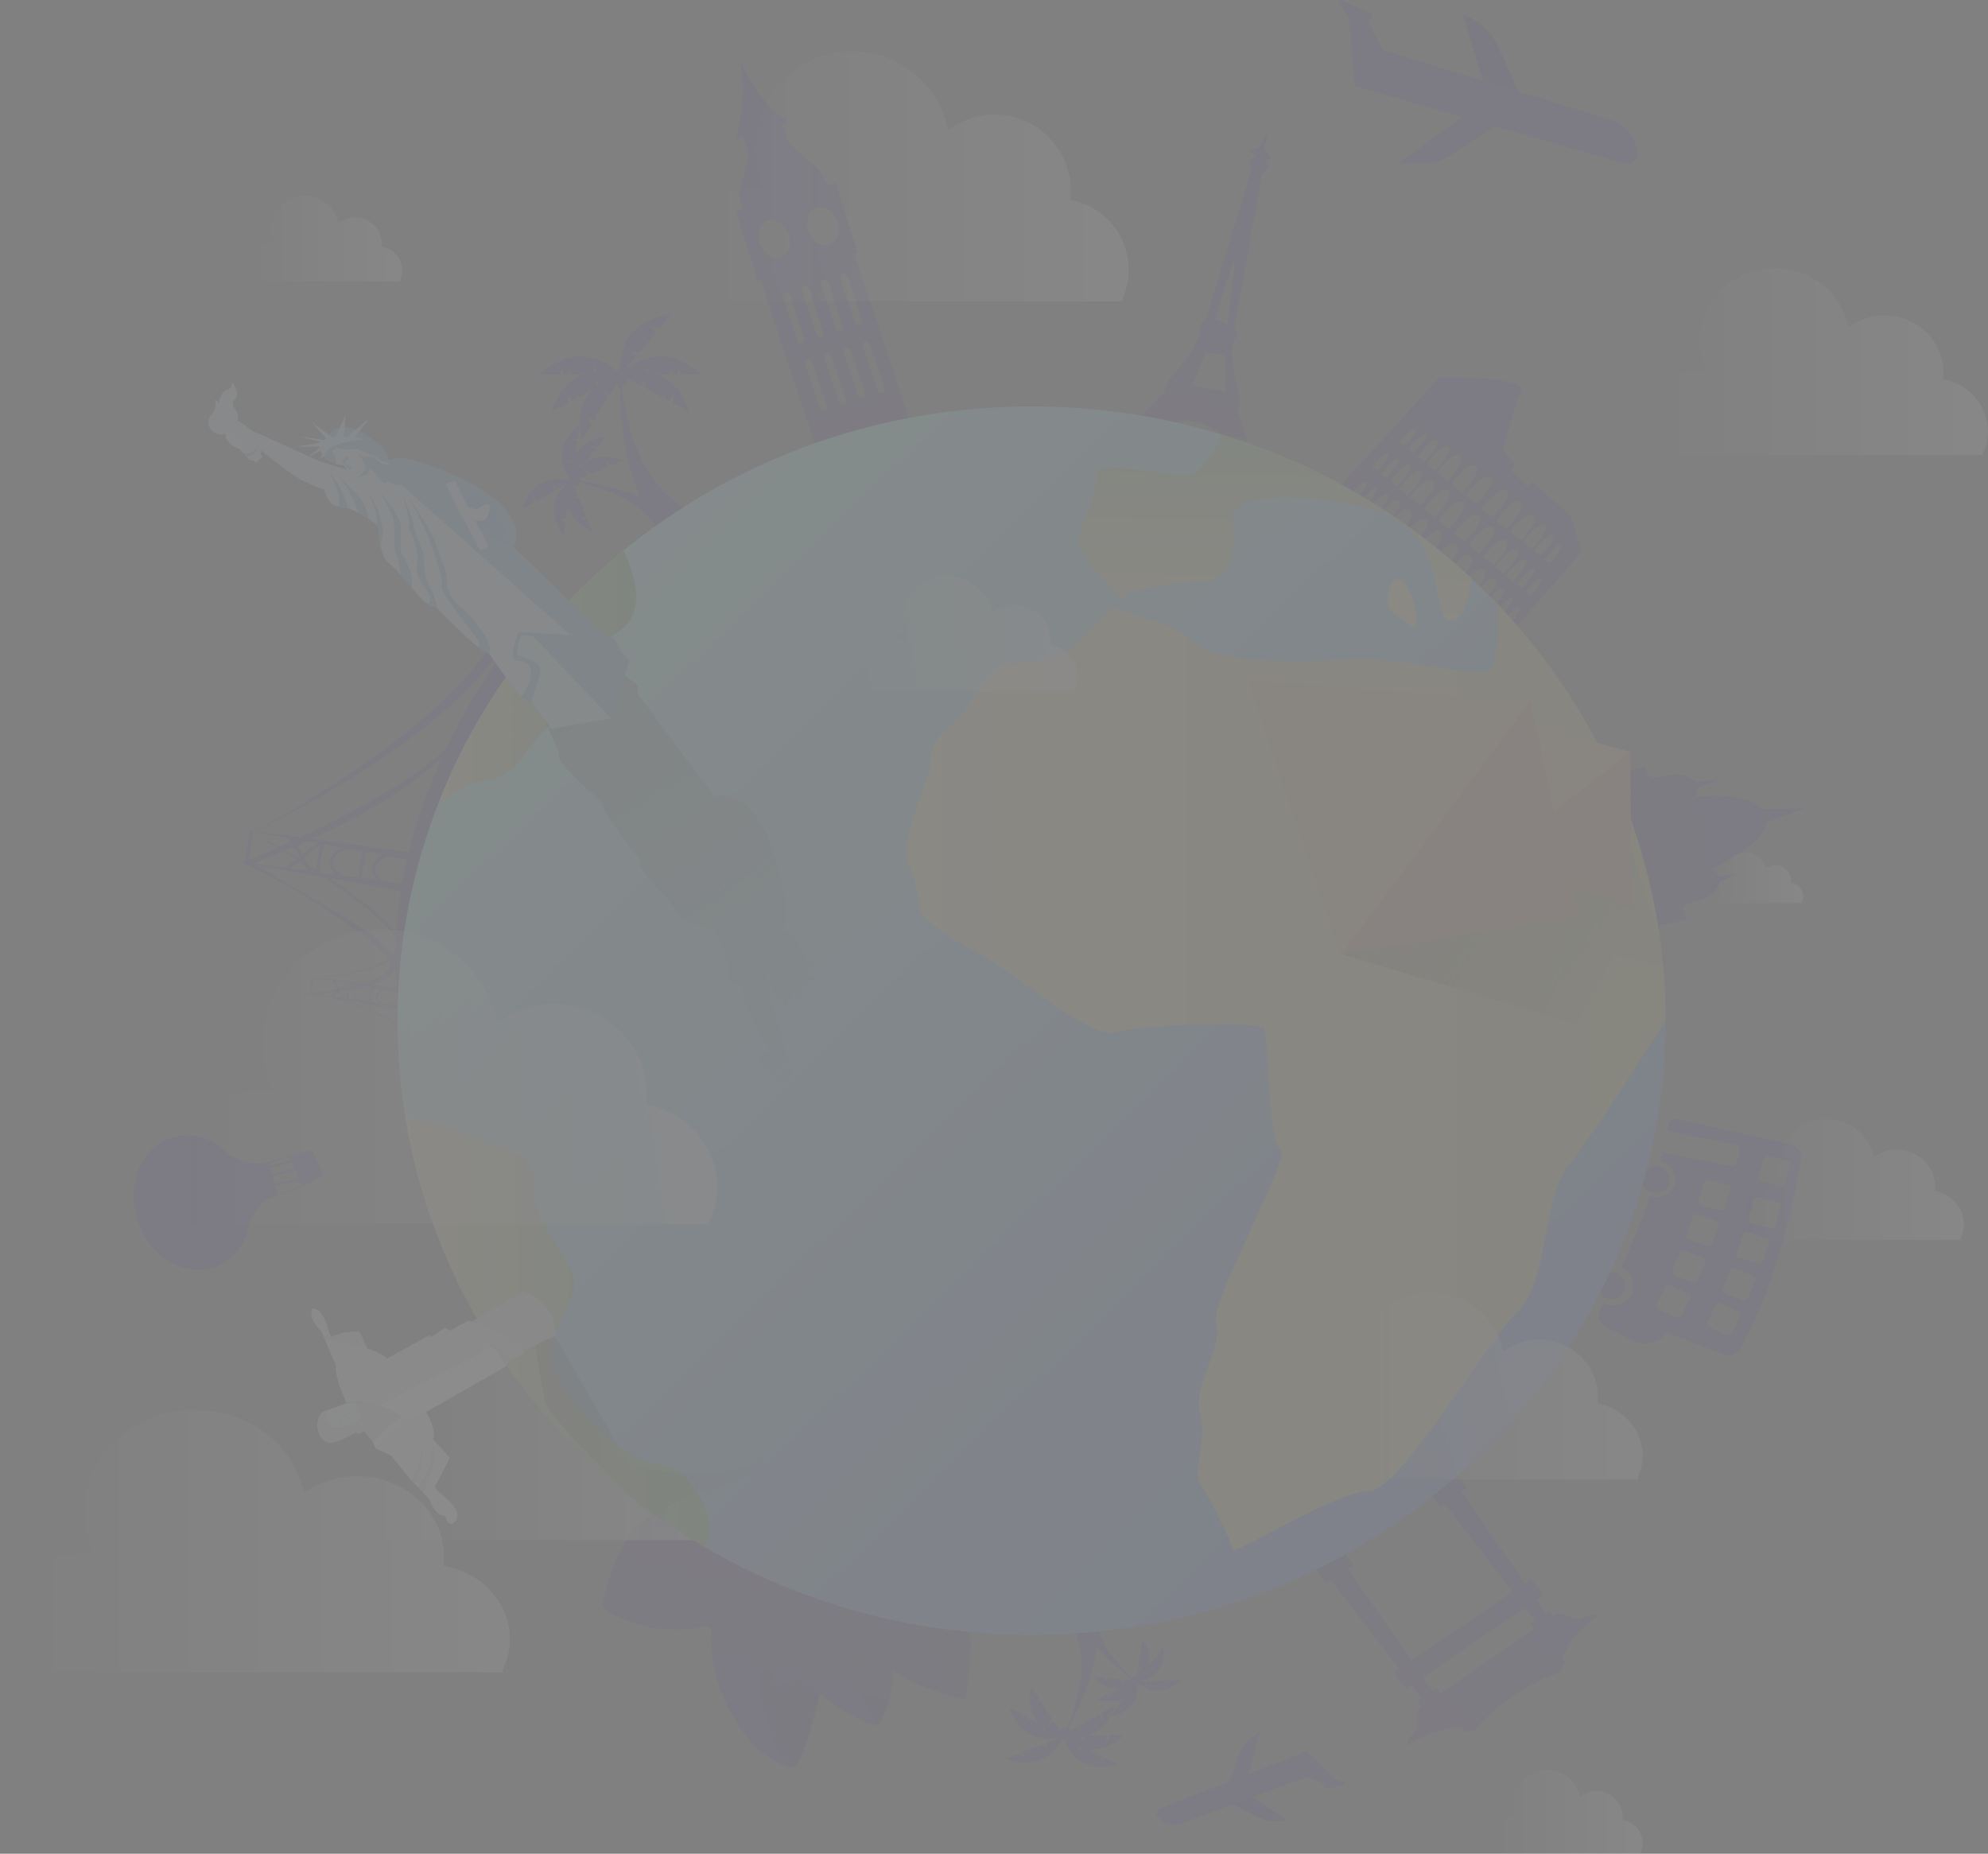 <svg width="1240" height="1156" viewBox="0 0 1240 1156" fill="none" xmlns="http://www.w3.org/2000/svg">
<rect x="0" y="0" width="1240" height="1156" fill="#808080" stroke="none"/>
<g style="mix-blend-mode:luminosity" opacity="0.1">
<g opacity="0.49">
<path d="M387.799 240.828C388.148 240.574 388.428 240.191 388.635 239.728C388.885 239.866 389.157 239.955 389.441 239.955C390.653 239.955 391.634 238.59 391.634 236.904C391.634 236.564 391.57 236.253 391.495 235.948L399.984 240.508L402.717 235.739C402.717 235.739 402.656 238.82 402.43 241.823L413.239 247.63L414.738 245.015C414.738 245.015 414.707 246.482 414.618 248.371L417.37 249.85L420.116 245.057C420.116 245.057 420.054 248.158 419.826 251.168L429.832 256.544C424.982 242.49 416.981 236.038 409.188 233.33H417.811V230.339C417.811 230.339 418.521 231.636 419.385 233.33H422.532V227.849C422.532 227.849 424.032 230.59 425.34 233.33H436.784C412.976 212.205 393.871 227.261 388.879 232.018C388.854 231.943 388.808 231.884 388.777 231.812L396.985 221.938L392.597 218.517C392.597 218.517 395.723 219.102 398.737 219.829L406.488 210.505L404.081 208.628C404.081 208.628 405.568 208.906 407.475 209.315L409.45 206.943L405.041 203.506C405.041 203.506 408.185 204.095 411.208 204.824L418.385 196.19C388.132 200.658 386.67 222.333 387.188 230.333C387.093 230.315 387.006 230.255 386.907 230.255C386.071 230.255 385.365 230.933 384.997 231.893C379.798 227.001 360.817 212.396 337.225 233.333H348.669C349.978 230.593 351.477 227.852 351.477 227.852V233.333H354.624C355.491 231.639 356.198 230.342 356.198 230.342V233.333H364.822C357.028 236.041 349.027 242.493 344.177 256.547L354.183 251.171C353.955 248.161 353.893 245.06 353.893 245.06L356.639 249.853L359.391 248.374C359.299 246.485 359.271 245.018 359.271 245.018L360.77 247.633L370.425 242.448C364.269 248.448 359.654 258.232 362.896 274.056L368.839 264.583C367.102 262.075 365.46 259.413 365.46 259.413L370.298 262.258L371.931 259.655C370.885 258.059 370.107 256.798 370.107 256.798L372.748 258.352L379.166 248.123C377.435 245.624 375.803 242.977 375.803 242.977L380.616 245.81L384.782 239.169C385.084 240.353 385.874 241.21 386.827 241.21C386.861 241.21 386.889 241.187 386.923 241.184C387.031 260.886 389.885 308.411 413.689 331.236L432.973 319.067C432.949 319.055 395.152 309.973 387.799 240.828ZM404.892 232.191C404.137 232.048 403.387 231.929 402.649 231.842V227.867C402.649 227.867 403.754 229.887 404.892 232.191ZM371.335 227.867V231.842C370.598 231.932 369.848 232.048 369.092 232.191C370.23 229.887 371.335 227.867 371.335 227.867ZM371.526 241.39C371.326 238.53 371.267 235.736 371.267 235.736L373.569 239.758C372.884 240.263 372.199 240.801 371.526 241.39Z" fill="#3D13C9"/>
<path d="M414.547 339.753L425.423 327.731C411.11 309.05 376.568 302.266 362.14 300.192C362.147 300.169 362.165 300.154 362.168 300.13C362.264 299.475 361.718 298.845 360.882 298.516L366.17 296.325L364.584 292.727C364.584 292.727 366.358 294.117 368.015 295.56L376.164 292.187L375.294 290.214C375.294 290.214 376.139 290.878 377.201 291.756L379.274 290.899L377.679 287.286C377.679 287.286 379.465 288.684 381.125 290.134L388.669 287.011C377.401 283.177 369.762 285.358 364.741 288.98L369.521 282.869L367.756 281.572C367.756 281.572 368.83 281.742 370.203 281.996L371.563 280.254L368.33 277.881C368.33 277.881 370.598 278.24 372.779 278.7L377.734 272.365C366.941 274.274 361.403 279.118 358.626 284.205L359.502 278.276L357.309 277.971C357.309 277.971 358.333 277.615 359.66 277.191L359.981 275.027L355.963 274.471C355.963 274.471 358.126 273.718 360.264 273.097L361.425 265.228C343.686 279.324 352.464 293.854 355.522 297.927C354.782 298.083 354.214 298.498 354.127 299.075C354.118 299.144 354.152 299.209 354.158 299.275C348.348 298.107 332.313 296.914 325.97 317.259L333.026 313.201C332.798 311.049 332.683 308.826 332.683 308.826L334.754 312.206L336.695 311.091C336.587 309.74 336.534 308.688 336.534 308.688L337.667 310.532L345.285 306.151C345.056 304.006 344.945 301.797 344.945 301.797L347.006 305.159L355.075 300.518C355.124 300.545 355.164 300.584 355.217 300.608C351.224 303.557 338.25 315.164 351.32 333.677L352.48 325.809C350.604 324.632 348.749 323.323 348.749 323.323L352.767 323.878L353.088 321.715C351.934 320.947 351.054 320.328 351.054 320.328L353.248 320.633L354.124 314.704C355.318 320.337 359.234 326.493 369.043 331.254L366.118 323.828C363.887 323.678 361.61 323.406 361.61 323.406L365.402 322.005L364.596 319.964C363.205 319.835 362.125 319.707 362.125 319.707L364.195 318.942L361.036 310.924C358.814 310.774 356.546 310.505 356.546 310.505L360.32 309.11L357.839 302.81C358.055 302.891 358.277 302.969 358.527 303.002C359.762 303.172 360.863 302.637 360.986 301.803C361.014 301.606 360.977 301.412 360.903 301.226C361.264 301.131 361.573 300.978 361.792 300.763C411.724 312.845 414.547 339.753 414.547 339.753ZM350.789 309.672L353.702 310.075C353.692 310.592 353.702 311.118 353.729 311.653C352.159 310.634 350.789 309.672 350.789 309.672ZM357.364 287.038C357.182 287.543 357.019 288.048 356.88 288.544L353.967 288.14C353.967 288.14 355.559 287.587 357.364 287.038ZM362.452 290.887L359.737 288.896C359.737 288.896 361.779 289.219 363.856 289.646C363.356 290.047 362.893 290.462 362.452 290.887Z" fill="#3D13C9"/>
<path d="M665.58 1077.43C665.247 1077.48 664.914 1077.64 664.599 1077.88C664.482 1077.7 664.333 1077.54 664.139 1077.44C663.318 1077.01 662.137 1077.59 661.498 1078.73C661.368 1078.96 661.294 1079.19 661.229 1079.42L657.212 1073.32L653.556 1075.58C653.556 1075.58 654.765 1073.51 656.055 1071.56L650.939 1063.8L648.934 1065.03C648.934 1065.03 649.511 1064.05 650.288 1062.81L648.986 1060.83L645.315 1063.1C645.315 1063.1 646.53 1061.02 647.826 1059.07L643.09 1051.87C641.051 1063.11 644.022 1070.31 648.271 1074.91L642.433 1071.85L641.3 1073.87C641.3 1073.87 641.313 1072.74 641.368 1071.29L639.239 1070.17L637.163 1073.88C637.163 1073.88 637.188 1071.49 637.339 1069.17L629.594 1065.11C637.703 1087.86 656.333 1084.46 661.513 1083.01C661.501 1083.07 661.51 1083.13 661.504 1083.19L652.211 1086.96L653.883 1090.83C653.883 1090.83 651.992 1089.32 650.224 1087.76L641.449 1091.32L642.365 1093.44C642.365 1093.44 641.464 1092.72 640.329 1091.77L638.095 1092.68L639.776 1096.57C639.776 1096.57 637.873 1095.05 636.101 1093.48L627.977 1096.78C650.14 1104.5 659.338 1090.35 662.016 1084.76C662.075 1084.8 662.109 1084.87 662.177 1084.91C662.744 1085.21 663.476 1085 664.09 1084.48C665.756 1089.64 673.068 1106.26 696.962 1100.48L689.218 1096.41C687.295 1097.8 685.244 1099.12 685.244 1099.12L687.32 1095.41L685.191 1094.3C683.963 1095.14 682.994 1095.76 682.994 1095.76L684.127 1093.74L678.289 1090.67C684.589 1091.61 692.445 1090.09 701.05 1082.3L692.244 1082.38C691.257 1084.5 690.128 1086.62 690.128 1086.62L690.085 1082.4L687.663 1082.43C687.008 1083.73 686.475 1084.74 686.475 1084.74L686.453 1082.43L677.956 1082.52C684.395 1080.64 691.22 1075.66 695.021 1063.8L687.416 1068.1C687.644 1070.42 687.746 1072.8 687.746 1072.8L685.552 1069.16L683.46 1070.34C683.562 1071.79 683.611 1072.92 683.611 1072.92L682.414 1070.93L674.198 1075.58C674.423 1077.88 674.525 1080.25 674.525 1080.25L672.34 1076.63L667.008 1079.64C667.252 1078.73 667.042 1077.87 666.398 1077.53C666.373 1077.52 666.345 1077.52 666.324 1077.52C673.71 1064.15 689.776 1030.97 682.312 1007.07L664.654 1008.45C664.654 1008.46 686.789 1028.03 665.58 1077.43ZM650.742 1077.21C651.199 1077.57 651.661 1077.92 652.127 1078.24L650.622 1080.93C650.622 1080.93 650.643 1079.17 650.742 1077.21ZM671.813 1092.05L673.318 1089.36C673.852 1089.57 674.401 1089.75 674.969 1089.92C673.324 1091.07 671.813 1092.05 671.813 1092.05ZM676.802 1082.83C675.855 1084.84 674.836 1086.75 674.836 1086.75L674.799 1083.21C675.46 1083.11 676.126 1082.99 676.802 1082.83Z" fill="#3D13C9"/>
<path d="M684.944 1000.99L673.031 1005.27C675.645 1022.99 696.447 1039.85 705.426 1046.38C705.413 1046.39 705.392 1046.4 705.382 1046.41C705.068 1046.82 705.2 1047.44 705.642 1047.96L701.232 1047.57L700.946 1050.56C700.946 1050.56 700.27 1048.99 699.696 1047.43L692.905 1046.82L692.747 1048.46C692.747 1048.46 692.427 1047.71 692.041 1046.74L690.313 1046.58L690.023 1049.6C690.023 1049.6 689.344 1048.01 688.77 1046.45L682.482 1045.88C688.656 1052.48 694.651 1053.71 699.421 1053.05L693.874 1055.48L694.577 1056.99C694.577 1056.99 693.914 1056.49 693.081 1055.83L691.501 1056.52L692.791 1059.28C692.791 1059.28 691.393 1058.23 690.091 1057.14L684.34 1059.67C692.365 1062.21 697.95 1060.9 701.751 1058.44L698.912 1062.15L700.282 1063.13C700.282 1063.13 699.455 1063.01 698.394 1062.82L697.36 1064.17L699.869 1065.97C699.869 1065.97 698.122 1065.71 696.438 1065.38L692.673 1070.29C710.014 1067.05 709.579 1054.1 709.051 1050.26C709.613 1050.42 710.153 1050.34 710.427 1049.98C710.461 1049.94 710.461 1049.88 710.483 1049.83C713.972 1052.69 724.37 1059.19 736.367 1047.68L730.057 1047.92C729.397 1049.45 728.631 1051 728.631 1051L728.511 1047.98L726.777 1048.04C726.339 1048.99 725.975 1049.72 725.975 1049.72L725.907 1048.07L719.091 1048.33C718.431 1049.87 717.672 1051.4 717.672 1051.4L717.551 1048.39L710.335 1048.66C710.31 1048.63 710.298 1048.59 710.273 1048.55C714.093 1047.97 727.264 1044.73 725.432 1027.56L721.668 1032.47C722.491 1033.93 723.25 1035.48 723.25 1035.48L720.742 1033.68L719.708 1035.03C720.199 1035.96 720.56 1036.69 720.56 1036.69L719.19 1035.71L716.351 1039.41C717.678 1035.17 717.357 1029.61 712.525 1022.91L711.692 1028.97C713.145 1029.87 714.583 1030.86 714.583 1030.86L711.489 1030.46L711.26 1032.13C712.155 1032.71 712.837 1033.18 712.837 1033.18L711.146 1032.96L710.245 1039.51C711.692 1040.4 713.124 1041.39 713.124 1041.39L710.042 1040.99L709.335 1046.13C709.221 1046 709.097 1045.87 708.943 1045.76C708.172 1045.2 707.224 1045.18 706.826 1045.7C706.731 1045.82 706.684 1045.96 706.666 1046.12C706.385 1046.05 706.12 1046.05 705.888 1046.11C676.663 1020.2 684.944 1000.99 684.944 1000.99ZM716.694 1044L714.876 1042.69C715.08 1042.34 715.271 1041.98 715.453 1041.61C716.132 1042.86 716.694 1044 716.694 1044ZM703.676 1056.98C703.991 1056.7 704.29 1056.41 704.574 1056.13L706.391 1057.44C706.391 1057.44 705.105 1057.25 703.676 1056.98ZM701.689 1052.57L702.772 1054.88C702.772 1054.88 701.513 1053.93 700.27 1052.9C700.757 1052.81 701.229 1052.69 701.689 1052.57Z" fill="#3D13C9"/>
<path d="M516.219 115.321L511.554 106.308L491.949 89.412L487.703 77.823L491.218 74.407C474.306 68.977 460.872 36.26 460.872 36.26C467.956 60.12 458.845 86.734 458.845 86.734L463.066 84.681L467.311 96.27L461.017 121.516L463.168 130.813L459.206 131.967L472.813 175.783L474.67 175.242L515.543 298.083L573.257 280.257L532.921 158.271L534.966 157.676L521.359 113.863L516.219 115.321ZM515.929 253.209C516.33 254.404 515.645 255.701 514.408 256.09C513.171 256.478 511.835 255.815 511.434 254.616L502.226 227.045C501.825 225.847 502.51 224.553 503.748 224.165C504.985 223.776 506.321 224.44 506.722 225.638L515.929 253.209ZM501.875 211.126C502.276 212.322 501.591 213.619 500.354 214.007C499.116 214.396 497.78 213.732 497.379 212.534L488.172 184.963C487.771 183.765 488.456 182.471 489.693 182.082C490.931 181.694 492.267 182.357 492.668 183.555L501.875 211.126ZM486.654 160.596C481.69 162.152 475.929 158.214 473.788 151.804C471.646 145.394 473.936 138.933 478.9 137.379C483.865 135.825 489.625 139.76 491.767 146.171C493.908 152.581 491.619 159.039 486.654 160.596ZM527.916 249.452C528.317 250.651 527.632 251.945 526.395 252.333C525.158 252.722 523.822 252.058 523.421 250.86L514.214 223.289C513.812 222.091 514.497 220.797 515.735 220.408C516.972 220.02 518.308 220.683 518.709 221.882L527.916 249.452ZM513.862 207.373C514.263 208.571 513.578 209.865 512.341 210.254C511.103 210.642 509.767 209.979 509.366 208.78L500.159 181.209C499.758 180.011 500.443 178.717 501.68 178.329C502.918 177.94 504.254 178.604 504.655 179.802L513.862 207.373ZM539.903 245.699C540.304 246.897 539.619 248.191 538.382 248.58C537.145 248.968 535.809 248.305 535.408 247.107L526.201 219.536C525.799 218.34 526.484 217.043 527.722 216.655C528.959 216.266 530.295 216.93 530.696 218.128L539.903 245.699ZM525.849 203.616C526.247 204.812 525.565 206.109 524.328 206.497C523.09 206.886 521.754 206.222 521.353 205.024L512.146 177.453C511.745 176.255 512.43 174.961 513.667 174.572C514.905 174.184 516.241 174.847 516.642 176.046L525.849 203.616ZM551.887 241.943C552.288 243.141 551.603 244.435 550.366 244.823C549.129 245.212 547.793 244.549 547.391 243.35L538.184 215.779C537.783 214.581 538.468 213.287 539.706 212.898C540.943 212.51 542.279 213.173 542.68 214.372L551.887 241.943ZM537.833 199.863C538.234 201.061 537.549 202.355 536.312 202.744C535.074 203.132 533.738 202.469 533.337 201.271L524.13 173.7C523.729 172.501 524.414 171.207 525.651 170.819C526.889 170.43 528.225 171.094 528.626 172.292L537.833 199.863ZM517.105 152.658C512.14 154.215 506.38 150.277 504.238 143.866C502.097 137.456 504.386 130.995 509.351 129.442C514.315 127.885 520.076 131.823 522.217 138.233C524.358 144.643 522.069 151.101 517.105 152.658Z" fill="#3D13C9"/>
<path opacity="0.44" d="M516.219 115.321L511.554 106.308L491.949 89.412L487.703 77.823L491.218 74.407C474.306 68.977 460.872 36.26 460.872 36.26C467.956 60.12 458.845 86.734 458.845 86.734L463.066 84.681L467.311 96.27L461.017 121.516L463.168 130.813L459.206 131.967L472.813 175.783L474.67 175.242L515.543 298.083L573.257 280.257L532.921 158.271L534.966 157.676L521.359 113.863L516.219 115.321ZM515.929 253.209C516.33 254.404 515.645 255.701 514.408 256.09C513.171 256.478 511.835 255.815 511.434 254.616L502.226 227.045C501.825 225.847 502.51 224.553 503.748 224.165C504.985 223.776 506.321 224.44 506.722 225.638L515.929 253.209ZM501.875 211.126C502.276 212.322 501.591 213.619 500.354 214.007C499.116 214.396 497.78 213.732 497.379 212.534L488.172 184.963C487.771 183.765 488.456 182.471 489.693 182.082C490.931 181.694 492.267 182.357 492.668 183.555L501.875 211.126ZM486.654 160.596C481.69 162.152 475.929 158.214 473.788 151.804C471.646 145.394 473.936 138.933 478.9 137.379C483.865 135.825 489.625 139.76 491.767 146.171C493.908 152.581 491.619 159.039 486.654 160.596ZM527.916 249.452C528.317 250.651 527.632 251.945 526.395 252.333C525.158 252.722 523.822 252.058 523.421 250.86L514.214 223.289C513.812 222.091 514.497 220.797 515.735 220.408C516.972 220.02 518.308 220.683 518.709 221.882L527.916 249.452ZM513.862 207.373C514.263 208.571 513.578 209.865 512.341 210.254C511.103 210.642 509.767 209.979 509.366 208.78L500.159 181.209C499.758 180.011 500.443 178.717 501.68 178.329C502.918 177.94 504.254 178.604 504.655 179.802L513.862 207.373ZM539.903 245.699C540.304 246.897 539.619 248.191 538.382 248.58C537.145 248.968 535.809 248.305 535.408 247.107L526.201 219.536C525.799 218.34 526.484 217.043 527.722 216.655C528.959 216.266 530.295 216.93 530.696 218.128L539.903 245.699ZM525.849 203.616C526.247 204.812 525.565 206.109 524.328 206.497C523.09 206.886 521.754 206.222 521.353 205.024L512.146 177.453C511.745 176.255 512.43 174.961 513.667 174.572C514.905 174.184 516.241 174.847 516.642 176.046L525.849 203.616ZM551.887 241.943C552.288 243.141 551.603 244.435 550.366 244.823C549.129 245.212 547.793 244.549 547.391 243.35L538.184 215.779C537.783 214.581 538.468 213.287 539.706 212.898C540.943 212.51 542.279 213.173 542.68 214.372L551.887 241.943ZM537.833 199.863C538.234 201.061 537.549 202.355 536.312 202.744C535.074 203.132 533.738 202.469 533.337 201.271L524.13 173.7C523.729 172.501 524.414 171.207 525.651 170.819C526.889 170.43 528.225 171.094 528.626 172.292L537.833 199.863ZM517.105 152.658C512.14 154.215 506.38 150.277 504.238 143.866C502.097 137.456 504.386 130.995 509.351 129.442C514.315 127.885 520.076 131.823 522.217 138.233C524.358 144.643 522.069 151.101 517.105 152.658Z" fill="url(#paint0_linear_4_177)"/>
<path d="M979.3 321.509L955.7 300.497L952.895 303.737L942.679 293.597L944.37 289.452L937.32 280.045C937.32 280.045 946.746 247.22 947.681 246.141C958.137 234.065 898.14 235.338 898.14 235.338L831.368 308.058L940.664 396.843L986.499 343.913L979.3 321.509ZM974.148 339.403C976.378 341.214 966.465 351.563 966.465 351.563L963.12 348.844C963.12 348.844 971.917 337.592 974.148 339.403ZM968.949 333.34C971.895 335.733 960.871 347.018 960.871 347.018L956.449 343.426C956.449 343.426 966.002 330.946 968.949 333.34ZM951.753 348.811C954.7 351.204 943.676 362.489 943.676 362.489L939.254 358.896C939.254 358.896 948.804 346.417 951.753 348.811ZM963.75 327.276C967.415 330.253 955.274 342.472 955.274 342.472L949.779 338.008C949.779 338.008 960.087 324.3 963.75 327.276ZM946.554 342.75C950.22 345.727 938.079 357.946 938.079 357.946L932.583 353.482C932.583 353.482 942.889 339.771 946.554 342.75ZM956.564 321.44C961.025 325.065 948.683 337.12 948.683 337.12L941.991 331.684C941.991 331.684 952.102 317.815 956.564 321.44ZM948.575 313.111C953.037 316.736 939.76 329.873 939.76 329.873L933.068 324.437C933.068 324.437 944.117 309.486 948.575 313.111ZM939.655 305.864C944.117 309.489 930.84 322.626 930.84 322.626L924.148 317.19C924.148 317.19 935.194 302.24 939.655 305.864ZM920.695 290.462C925.157 294.087 911.88 307.221 911.88 307.221L905.188 301.785C905.188 301.785 916.234 286.837 920.695 290.462ZM910.837 284.294C915.299 287.919 902.957 299.974 902.957 299.974L896.264 294.538C896.264 294.538 906.376 280.669 910.837 284.294ZM893.642 299.765C898.103 303.39 885.762 315.445 885.762 315.445L879.069 310.009C879.069 310.009 889.18 296.14 893.642 299.765ZM903.651 278.455C907.317 281.431 895.175 293.651 895.175 293.651L889.68 289.186C889.68 289.186 899.986 275.478 903.651 278.455ZM886.453 293.926C890.118 296.902 877.977 309.122 877.977 309.122L872.482 304.657C872.482 304.657 882.79 290.949 886.453 293.926ZM896.582 274.552C899.529 276.946 888.505 288.23 888.505 288.23L884.083 284.638C884.083 284.638 893.633 272.158 896.582 274.552ZM889.51 270.649C891.741 272.46 881.831 282.809 881.831 282.809L878.486 280.09C878.486 280.09 887.28 268.838 889.51 270.649ZM883 267.201C885.231 269.012 876.255 278.282 876.255 278.282L872.911 275.562C872.911 275.562 880.769 265.39 883 267.201ZM865.802 282.672C868.033 284.482 859.057 293.752 859.057 293.752L855.712 291.033C855.712 291.033 863.574 280.861 865.802 282.672ZM845.206 311.94L841.862 309.22C841.862 309.22 849.723 299.045 851.954 300.859C854.182 302.673 845.206 311.94 845.206 311.94ZM872.315 286.12C874.546 287.931 864.632 298.28 864.632 298.28L861.288 295.563C861.288 295.563 870.084 284.309 872.315 286.12ZM850.782 316.47L847.437 313.751C847.437 313.751 856.234 302.496 858.465 304.307C860.695 306.121 850.782 316.47 850.782 316.47ZM879.384 290.023C882.331 292.417 871.306 303.701 871.306 303.701L866.885 300.109C866.885 300.109 876.437 287.629 879.384 290.023ZM857.456 321.891L853.034 318.299C853.034 318.299 862.587 305.82 865.533 308.213C868.48 310.607 857.456 321.891 857.456 321.891ZM864.126 327.309L858.631 322.844C858.631 322.844 868.94 309.137 872.605 312.116C876.268 315.093 864.126 327.309 864.126 327.309ZM871.911 333.636L865.219 328.2C865.219 328.2 875.327 314.331 879.788 317.955C884.25 321.577 871.911 333.636 871.911 333.636ZM903.497 305.933C907.958 309.558 894.682 322.692 894.682 322.692L887.989 317.256C887.989 317.256 899.038 302.308 903.497 305.933ZM880.834 340.882L874.142 335.447C874.142 335.447 885.188 320.499 889.646 324.121C894.108 327.745 880.834 340.882 880.834 340.882ZM912.42 313.18C916.882 316.805 903.605 329.939 903.605 329.939L896.912 324.503C896.912 324.503 907.958 309.555 912.42 313.18ZM889.754 348.129L883.062 342.693C883.062 342.693 894.108 327.745 898.569 331.37C903.031 334.992 889.754 348.129 889.754 348.129ZM920.803 314.471L914.111 309.035C914.111 309.035 925.157 294.087 929.615 297.712C934.08 301.334 920.803 314.471 920.803 314.471ZM922.457 321.335C926.919 324.96 913.642 338.094 913.642 338.094L906.949 332.658C906.949 332.658 917.995 317.71 922.457 321.335ZM899.791 356.285L893.099 350.849C893.099 350.849 904.145 335.901 908.603 339.526C913.068 343.148 899.791 356.285 899.791 356.285ZM931.38 328.582C935.842 332.207 922.565 345.341 922.565 345.341L915.873 339.905C915.873 339.905 926.919 324.957 931.38 328.582ZM908.714 363.531L902.022 358.096C902.022 358.096 913.068 343.148 917.526 346.77C921.991 350.394 908.714 363.531 908.714 363.531ZM939.365 336.911C943.827 340.536 931.485 352.591 931.485 352.591L924.793 347.155C924.793 347.155 934.907 333.286 939.365 336.911ZM917.637 370.778L910.945 365.342C910.945 365.342 921.053 351.473 925.515 355.098C929.976 358.723 917.637 370.778 917.637 370.778ZM924.225 376.134L918.73 371.669C918.73 371.669 929.038 357.961 932.704 360.941C936.366 363.914 924.225 376.134 924.225 376.134ZM929.822 380.679L925.4 377.087C925.4 377.087 934.953 364.607 937.9 367.001C940.846 369.395 929.822 380.679 929.822 380.679ZM956.952 354.874C959.183 356.685 949.273 367.034 949.273 367.034L945.928 364.314C945.928 364.314 954.722 353.063 956.952 354.874ZM935.419 385.224L932.074 382.505C932.074 382.505 940.871 371.251 943.102 373.061C945.329 374.875 935.419 385.224 935.419 385.224ZM961.593 360.486C963.824 362.297 954.848 371.567 954.848 371.567L951.503 368.851C951.503 368.851 959.362 358.672 961.593 360.486ZM940.994 389.755L937.65 387.035C937.65 387.035 945.512 376.86 947.742 378.674C949.97 380.485 940.994 389.755 940.994 389.755Z" fill="#3D13C9"/>
<path opacity="0.44" d="M979.3 321.509L955.7 300.497L952.895 303.737L942.679 293.597L944.37 289.452L937.32 280.045C937.32 280.045 946.746 247.22 947.681 246.141C958.137 234.065 898.14 235.338 898.14 235.338L831.368 308.058L940.664 396.843L986.499 343.913L979.3 321.509ZM974.148 339.403C976.378 341.214 966.465 351.563 966.465 351.563L963.12 348.844C963.12 348.844 971.917 337.592 974.148 339.403ZM968.949 333.34C971.895 335.733 960.871 347.018 960.871 347.018L956.449 343.426C956.449 343.426 966.002 330.946 968.949 333.34ZM951.753 348.811C954.7 351.204 943.676 362.489 943.676 362.489L939.254 358.896C939.254 358.896 948.804 346.417 951.753 348.811ZM963.75 327.276C967.415 330.253 955.274 342.472 955.274 342.472L949.779 338.008C949.779 338.008 960.087 324.3 963.75 327.276ZM946.554 342.75C950.22 345.727 938.079 357.946 938.079 357.946L932.583 353.482C932.583 353.482 942.889 339.771 946.554 342.75ZM956.564 321.44C961.025 325.065 948.683 337.12 948.683 337.12L941.991 331.684C941.991 331.684 952.102 317.815 956.564 321.44ZM948.575 313.111C953.037 316.736 939.76 329.873 939.76 329.873L933.068 324.437C933.068 324.437 944.117 309.486 948.575 313.111ZM939.655 305.864C944.117 309.489 930.84 322.626 930.84 322.626L924.148 317.19C924.148 317.19 935.194 302.24 939.655 305.864ZM920.695 290.462C925.157 294.087 911.88 307.221 911.88 307.221L905.188 301.785C905.188 301.785 916.234 286.837 920.695 290.462ZM910.837 284.294C915.299 287.919 902.957 299.974 902.957 299.974L896.264 294.538C896.264 294.538 906.376 280.669 910.837 284.294ZM893.642 299.765C898.103 303.39 885.762 315.445 885.762 315.445L879.069 310.009C879.069 310.009 889.18 296.14 893.642 299.765ZM903.651 278.455C907.317 281.431 895.175 293.651 895.175 293.651L889.68 289.186C889.68 289.186 899.986 275.478 903.651 278.455ZM886.453 293.926C890.118 296.902 877.977 309.122 877.977 309.122L872.482 304.657C872.482 304.657 882.79 290.949 886.453 293.926ZM896.582 274.552C899.529 276.946 888.505 288.23 888.505 288.23L884.083 284.638C884.083 284.638 893.633 272.158 896.582 274.552ZM889.51 270.649C891.741 272.46 881.831 282.809 881.831 282.809L878.486 280.09C878.486 280.09 887.28 268.838 889.51 270.649ZM883 267.201C885.231 269.012 876.255 278.282 876.255 278.282L872.911 275.562C872.911 275.562 880.769 265.39 883 267.201ZM865.802 282.672C868.033 284.482 859.057 293.752 859.057 293.752L855.712 291.033C855.712 291.033 863.574 280.861 865.802 282.672ZM845.206 311.94L841.862 309.22C841.862 309.22 849.723 299.045 851.954 300.859C854.182 302.673 845.206 311.94 845.206 311.94ZM872.315 286.12C874.546 287.931 864.632 298.28 864.632 298.28L861.288 295.563C861.288 295.563 870.084 284.309 872.315 286.12ZM850.782 316.47L847.437 313.751C847.437 313.751 856.234 302.496 858.465 304.307C860.695 306.121 850.782 316.47 850.782 316.47ZM879.384 290.023C882.331 292.417 871.306 303.701 871.306 303.701L866.885 300.109C866.885 300.109 876.437 287.629 879.384 290.023ZM857.456 321.891L853.034 318.299C853.034 318.299 862.587 305.82 865.533 308.213C868.48 310.607 857.456 321.891 857.456 321.891ZM864.126 327.309L858.631 322.844C858.631 322.844 868.94 309.137 872.605 312.116C876.268 315.093 864.126 327.309 864.126 327.309ZM871.911 333.636L865.219 328.2C865.219 328.2 875.327 314.331 879.788 317.955C884.25 321.577 871.911 333.636 871.911 333.636ZM903.497 305.933C907.958 309.558 894.682 322.692 894.682 322.692L887.989 317.256C887.989 317.256 899.038 302.308 903.497 305.933ZM880.834 340.882L874.142 335.447C874.142 335.447 885.188 320.499 889.646 324.121C894.108 327.745 880.834 340.882 880.834 340.882ZM912.42 313.18C916.882 316.805 903.605 329.939 903.605 329.939L896.912 324.503C896.912 324.503 907.958 309.555 912.42 313.18ZM889.754 348.129L883.062 342.693C883.062 342.693 894.108 327.745 898.569 331.37C903.031 334.992 889.754 348.129 889.754 348.129ZM920.803 314.471L914.111 309.035C914.111 309.035 925.157 294.087 929.615 297.712C934.08 301.334 920.803 314.471 920.803 314.471ZM922.457 321.335C926.919 324.96 913.642 338.094 913.642 338.094L906.949 332.658C906.949 332.658 917.995 317.71 922.457 321.335ZM899.791 356.285L893.099 350.849C893.099 350.849 904.145 335.901 908.603 339.526C913.068 343.148 899.791 356.285 899.791 356.285ZM931.38 328.582C935.842 332.207 922.565 345.341 922.565 345.341L915.873 339.905C915.873 339.905 926.919 324.957 931.38 328.582ZM908.714 363.531L902.022 358.096C902.022 358.096 913.068 343.148 917.526 346.77C921.991 350.394 908.714 363.531 908.714 363.531ZM939.365 336.911C943.827 340.536 931.485 352.591 931.485 352.591L924.793 347.155C924.793 347.155 934.907 333.286 939.365 336.911ZM917.637 370.778L910.945 365.342C910.945 365.342 921.053 351.473 925.515 355.098C929.976 358.723 917.637 370.778 917.637 370.778ZM924.225 376.134L918.73 371.669C918.73 371.669 929.038 357.961 932.704 360.941C936.366 363.914 924.225 376.134 924.225 376.134ZM929.822 380.679L925.4 377.087C925.4 377.087 934.953 364.607 937.9 367.001C940.846 369.395 929.822 380.679 929.822 380.679ZM956.952 354.874C959.183 356.685 949.273 367.034 949.273 367.034L945.928 364.314C945.928 364.314 954.722 353.063 956.952 354.874ZM935.419 385.224L932.074 382.505C932.074 382.505 940.871 371.251 943.102 373.061C945.329 374.875 935.419 385.224 935.419 385.224ZM961.593 360.486C963.824 362.297 954.848 371.567 954.848 371.567L951.503 368.851C951.503 368.851 959.362 358.672 961.593 360.486ZM940.994 389.755L937.65 387.035C937.65 387.035 945.512 376.86 947.742 378.674C949.97 380.485 940.994 389.755 940.994 389.755Z" fill="url(#paint1_linear_4_177)"/>
<path d="M1049.59 565.571C1050.37 564.68 1051.74 563.82 1054.15 563.15C1061.8 561.032 1070.83 557.995 1072.36 550.094L1085.54 544.305L1071.85 546.496C1071.85 546.496 1070.17 542.686 1066.67 542.055C1066.67 542.055 1098.88 528.24 1101.93 512.437L1125.54 504.138L1099.35 504.841C1088.85 492.388 1056.31 497.364 1056.31 497.364C1059.07 495.185 1058.65 491.064 1058.65 491.064L1071.75 486.632L1057.32 487.669C1052.07 481.442 1042.64 482.969 1034.88 484.657C1030.28 485.658 1028.59 484.364 1027.63 483.112L1026.29 478.107L1002.1 483.901C1002.1 483.901 1027.69 577.811 1028.44 578.702L1051.72 573.634L1049.59 565.571Z" fill="#3D13C9"/>
<path opacity="0.44" d="M1049.59 565.571C1050.37 564.68 1051.74 563.82 1054.15 563.15C1061.8 561.032 1070.83 557.995 1072.36 550.094L1085.54 544.305L1071.85 546.496C1071.85 546.496 1070.17 542.686 1066.67 542.055C1066.67 542.055 1098.88 528.24 1101.93 512.437L1125.54 504.138L1099.35 504.841C1088.85 492.388 1056.31 497.364 1056.31 497.364C1059.07 495.185 1058.65 491.064 1058.65 491.064L1071.75 486.632L1057.32 487.669C1052.07 481.442 1042.64 482.969 1034.88 484.657C1030.28 485.658 1028.59 484.364 1027.63 483.112L1026.29 478.107L1002.1 483.901C1002.1 483.901 1027.69 577.811 1028.44 578.702L1051.72 573.634L1049.59 565.571Z" fill="url(#paint2_linear_4_177)"/>
<path d="M772.402 256.622L773.241 248.129C773.241 248.129 767.348 229.367 768.816 214.503L771.637 208.335L769.862 203.885L786.971 109.034L790.785 104.028L789.011 99.579L793.5 98.924L788.542 93.109L790.356 82.93L790.038 82.243L786.512 91.214L779.406 94.298L783.13 96.814L779.504 100.042L780.631 106.165L752.556 198.533L748.931 201.761L748.638 208.499C743.149 222.455 729.282 236.743 729.282 236.743L726.148 244.716L699.44 273.67L720.066 278.694C718.514 276.802 717.157 275.069 717.157 275.069C717.157 275.069 727.302 258.265 746.61 263.106C765.919 267.948 770.085 284.321 770.085 284.321L762.806 289.102L783.087 294.042L772.402 256.622ZM770.223 161.104C770.862 162.481 765.62 202.777 765.62 202.777L757.78 198.742C757.78 198.742 769.588 159.726 770.223 161.104ZM743.766 240.371L751.998 219.437L764.102 221.619L764.886 243.595C763.466 244.214 743.766 240.371 743.766 240.371Z" fill="#3D13C9"/>
<path opacity="0.44" d="M772.402 256.622L773.241 248.129C773.241 248.129 767.348 229.367 768.816 214.503L771.637 208.335L769.862 203.885L786.971 109.034L790.785 104.028L789.011 99.579L793.5 98.924L788.542 93.109L790.356 82.93L790.038 82.243L786.512 91.214L779.406 94.298L783.13 96.814L779.504 100.042L780.631 106.165L752.556 198.533L748.931 201.761L748.638 208.499C743.149 222.455 729.282 236.743 729.282 236.743L726.148 244.716L699.44 273.67L720.066 278.694C718.514 276.802 717.157 275.069 717.157 275.069C717.157 275.069 727.302 258.265 746.61 263.106C765.919 267.948 770.085 284.321 770.085 284.321L762.806 289.102L783.087 294.042L772.402 256.622ZM770.223 161.104C770.862 162.481 765.62 202.777 765.62 202.777L757.78 198.742C757.78 198.742 769.588 159.726 770.223 161.104ZM743.766 240.371L751.998 219.437L764.102 221.619L764.886 243.595C763.466 244.214 743.766 240.371 743.766 240.371Z" fill="url(#paint3_linear_4_177)"/>
<path d="M547.444 998.18L536.713 989.514L533.603 987.003L532.751 990.306C527.947 1011.82 540.283 1040.36 540.631 1040.44C540.98 1040.53 553.047 1038.41 553.047 1038.41C554.226 1039.53 555.565 1040.62 557.021 1041.66C572.532 1052.84 601.757 1059.91 601.757 1059.91C571.233 1029.85 569.65 995.634 569.65 995.634L570.261 993.261L534.232 984.544C534.232 984.544 535.59 987.517 536.706 989.511L547.444 998.18Z" fill="#3D13C9"/>
<path d="M536.713 989.514C535.596 987.52 534.238 984.547 534.238 984.547L533.606 987.003L536.713 989.514Z" fill="#3D13C9"/>
<path d="M534.238 984.547H530.563L533.603 987.003L534.238 984.547Z" fill="#3D13C9"/>
<path d="M494.67 1102.03C494.337 1101.91 493.757 1101.7 492.986 1101.41C493.596 1101.78 494.164 1101.98 494.67 1102.03Z" fill="#3D13C9"/>
<path d="M494.994 1102.14L495.022 1102.03C494.908 1102.04 494.791 1102.04 494.673 1102.03C494.88 1102.1 494.994 1102.14 494.994 1102.14Z" fill="#3D13C9"/>
<path d="M491.125 984.556L486.691 974.365C474.914 1003.22 483.97 1051.22 483.97 1051.22L500.934 1045.96C504.497 1049.71 508.03 1053.01 511.461 1055.91C512.214 1052.85 512.652 1050.95 512.652 1050.95C512.652 1050.95 512.214 1052.85 511.461 1055.91C531.109 1072.5 547.462 1075.93 547.462 1075.93C547.462 1075.93 518.333 1036.13 529.777 984.55H530.563L528.99 983.28L489.811 970.923C489.811 970.923 502.745 942.378 488.41 970.585C488.107 971.183 487.817 971.795 487.534 972.414C487.24 973.054 486.96 973.705 486.688 974.368L491.125 984.556Z" fill="#3D13C9"/>
<path d="M487.537 972.411L484.828 970.074L486.694 974.362C486.963 973.702 487.243 973.051 487.537 972.411Z" fill="#3D13C9"/>
<path d="M547.462 1075.93C555.358 1065.68 556.78 1048.55 557.027 1041.66C555.571 1040.62 554.232 1039.53 553.053 1038.41C553.053 1038.41 540.986 1040.53 540.637 1040.44C540.289 1040.36 527.95 1011.82 532.757 990.306L533.609 987.003L530.57 984.547H529.783C518.333 1036.13 547.462 1075.93 547.462 1075.93Z" fill="#3013AC"/>
<path d="M492.985 1101.41C493.76 1101.7 494.337 1101.91 494.67 1102.03C494.79 1102.04 494.908 1102.04 495.019 1102.04C495.525 1102 495.96 1101.77 496.312 1101.35C496.497 1101.13 496.685 1100.88 496.876 1100.6C501.936 1093.2 508.746 1066.95 511.461 1055.91C508.03 1053.01 504.497 1049.71 500.934 1045.96L483.97 1051.21C483.97 1051.21 474.914 1003.22 486.691 974.365L484.824 970.077C457.746 1040.73 482.384 1095.01 492.985 1101.41Z" fill="#3013AC"/>
<path d="M601.763 1059.91C601.763 1059.91 610.236 1012.65 600.702 1000.62L570.27 993.261L569.659 995.634C569.656 995.634 571.236 1029.85 601.763 1059.91Z" fill="#3013AC"/>
<path d="M375.439 1002.28C405.963 1023.7 440.502 1013.7 440.502 1013.7L444.087 1015.65C441.208 1052.75 462.902 1081.03 471.474 1089.58C478.175 1096.27 489.255 1100.95 493.772 1102.68C483.171 1096.28 458.536 1042 485.614 971.347L405.158 946.125C384.084 955.781 375.439 1002.28 375.439 1002.28Z" fill="#3D13C9"/>
<path opacity="0.44" d="M375.439 1002.28C405.963 1023.7 440.502 1013.7 440.502 1013.7L444.087 1015.65C441.208 1052.75 462.902 1081.03 471.474 1089.58C478.175 1096.27 489.255 1100.95 493.772 1102.68C494.386 1103.05 494.951 1103.26 495.457 1103.3C495.667 1103.38 495.781 1103.41 495.781 1103.41L495.809 1103.31C496.315 1103.27 496.75 1103.04 497.102 1102.62C497.287 1102.4 497.475 1102.14 497.666 1101.87C502.726 1094.47 509.536 1068.22 512.251 1057.18C531.899 1073.77 548.252 1077.2 548.252 1077.2C556.148 1066.96 557.57 1049.82 557.814 1042.93C573.325 1054.11 602.55 1061.18 602.55 1061.18C602.55 1061.18 611.023 1013.92 601.489 1001.89L571.057 994.531L535.028 985.814H531.353L529.78 984.544L490.6 972.187C490.6 972.187 503.535 943.642 489.2 971.849C488.897 972.447 488.607 973.06 488.323 973.678L485.614 971.341L405.158 946.119C384.084 955.781 375.439 1002.28 375.439 1002.28Z" fill="url(#paint4_linear_4_177)"/>
<path d="M912.293 1077.7L911.661 1080.11C911.661 1080.11 917.279 1078.92 919.384 1079.47C919.384 1079.47 929.492 1066.63 943.722 1057.58C957.31 1047.65 973.429 1042.6 973.429 1042.6C973.605 1040.5 976.653 1035.77 976.653 1035.77L974.092 1035.54C977.338 1020.77 996.56 1007.32 996.56 1007.32C992.42 1005.85 984.252 1010.1 984.252 1010.1L971.763 1006.06L969.026 1007.93L966.616 1004.62L964.188 1006.27L958.276 997.747L962.562 994.821L955.172 984.66L951.118 987.425L911.3 929.994L914.737 927.651L908.634 919.256L891.988 930.612L898.091 939.007L900.846 937.127L943.592 992.562L880.427 1035.65L840.609 978.22L844.046 975.877L837.943 967.483L821.297 978.839L827.4 987.233L830.155 985.354L872.901 1040.79L869.658 1043L877.048 1053.16L880.581 1050.75L886.925 1058.98L884.061 1060.93L886.471 1064.25L884.419 1065.65L884.139 1078.4C884.139 1078.4 877.255 1084.42 877.292 1088.69C877.292 1088.69 896.838 1075.68 912.293 1077.7ZM893.497 1054.5L887.585 1045.98L951.278 1002.53L957.622 1010.76L954.759 1012.71L957.168 1016.03L928.433 1035.63L927.748 1036.09L898.332 1056.16L895.922 1052.85L893.497 1054.5Z" fill="#3D13C9"/>
<path opacity="0.44" d="M912.293 1077.7L911.661 1080.11C911.661 1080.11 917.279 1078.92 919.384 1079.47C919.384 1079.47 929.492 1066.63 943.722 1057.58C957.31 1047.65 973.429 1042.6 973.429 1042.6C973.605 1040.5 976.653 1035.77 976.653 1035.77L974.092 1035.54C977.338 1020.77 996.56 1007.32 996.56 1007.32C992.42 1005.85 984.252 1010.1 984.252 1010.1L971.763 1006.06L969.026 1007.93L966.616 1004.62L964.188 1006.27L958.276 997.747L962.562 994.821L955.172 984.66L951.118 987.425L911.3 929.994L914.737 927.651L908.634 919.256L891.988 930.612L898.091 939.007L900.846 937.127L943.592 992.562L880.427 1035.65L840.609 978.22L844.046 975.877L837.943 967.483L821.297 978.839L827.4 987.233L830.155 985.354L872.901 1040.79L869.658 1043L877.048 1053.16L880.581 1050.75L886.925 1058.98L884.061 1060.93L886.471 1064.25L884.419 1065.65L884.139 1078.4C884.139 1078.4 877.255 1084.42 877.292 1088.69C877.292 1088.69 896.838 1075.68 912.293 1077.7ZM893.497 1054.5L887.585 1045.98L951.278 1002.53L957.622 1010.76L954.759 1012.71L957.168 1016.03L928.433 1035.63L927.748 1036.09L898.332 1056.16L895.922 1052.85L893.497 1054.5Z" fill="url(#paint5_linear_4_177)"/>
<path d="M307.173 538.553L149.978 517.138C149.978 517.138 152.132 517.526 155.93 518.214L152.749 537.746L144.585 536.634C144.585 536.634 299.814 564.665 300.678 564.797L301.776 558.046L296.719 557.356L291.9 549.927L300.912 544.374C304.134 544.954 305.982 545.286 306.074 545.298L307.173 538.553ZM180.706 541.556L187.997 535.753L192.172 543.119L180.706 541.556ZM194.557 543.442L189.515 534.542L199.891 526.282L197.044 543.779L194.557 543.442ZM277.79 540.208L270.576 544.652L266.352 538.143C270.37 538.87 274.199 539.56 277.79 540.208ZM226.217 530.902L223.532 547.389L214.097 546.104C212.113 545.008 206.288 541.311 207.729 536.452C209.284 531.216 216.322 529.713 218.019 529.423C220.737 529.913 223.477 530.406 226.217 530.902ZM263.415 537.614L268.722 545.794L258.426 552.141L239.555 549.571C237.124 548.044 232.9 544.706 234.143 540.486C235.35 536.422 239.86 534.608 242.616 533.861C249.805 535.161 256.824 536.425 263.415 537.614ZM188.571 532.875L183.036 523.109C187.599 523.934 192.471 524.812 197.547 525.73L188.571 532.875ZM201.808 526.498C205.686 527.197 209.663 527.917 213.693 528.643C210.687 529.764 207.068 531.916 205.874 535.935C204.64 540.095 207.284 543.409 209.864 545.528L198.95 544.042L201.808 526.498ZM225.439 547.649L228.111 531.246C231.709 531.895 235.309 532.546 238.876 533.189C236.18 534.411 233.325 536.488 232.295 539.969C231.159 543.803 233.319 546.92 235.683 549.045L225.439 547.649ZM261.783 552.598L269.894 547.599L274.239 554.296L261.783 552.598ZM277.087 554.684L271.749 546.457L280.959 540.779C281.888 540.946 282.798 541.111 283.689 541.272L288.879 549.269L279.549 555.019L277.087 554.684ZM157.827 518.554C163.316 519.547 171.36 520.999 180.907 522.723L180.681 522.843L187.05 534.082L178.191 541.135L178.265 541.224L154.659 538.009L157.827 518.554ZM293.875 556.97L282.903 555.476L290.049 551.074L293.875 556.97ZM290.734 548.128L286.63 541.804C290.959 542.584 294.714 543.262 297.747 543.806L290.734 548.128Z" fill="#3D13C9"/>
<path d="M273.782 619.918L191.443 608.702C191.443 608.702 192.573 608.906 194.56 609.264L192.894 619.497L188.617 618.914C188.617 618.914 269.928 633.596 270.382 633.667L270.956 630.132L268.305 629.771L265.781 625.88L270.502 622.972C272.19 623.277 273.159 623.45 273.205 623.456L273.782 619.918ZM207.537 621.493L211.357 618.454L213.545 622.312L207.537 621.493ZM214.794 622.479L212.153 617.817L217.59 613.49L216.096 622.655L214.794 622.479ZM258.392 620.787L254.615 623.115L252.403 619.706C254.504 620.085 256.51 620.447 258.392 620.787ZM231.379 615.91L229.972 624.547L225.029 623.874C223.989 623.301 220.937 621.364 221.693 618.818C222.508 616.075 226.195 615.289 227.084 615.136C228.506 615.393 229.941 615.653 231.379 615.91ZM250.863 619.428L253.643 623.713L248.25 627.036L238.364 625.688C237.09 624.891 234.877 623.139 235.528 620.931C236.161 618.803 238.524 617.85 239.965 617.461C243.733 618.143 247.411 618.806 250.863 619.428ZM211.656 616.944L208.759 611.828C211.147 612.259 213.702 612.722 216.362 613.2L211.656 616.944ZM218.592 613.603C220.626 613.971 222.705 614.347 224.819 614.727C223.245 615.313 221.348 616.439 220.724 618.546C220.077 620.725 221.465 622.461 222.813 623.573L217.096 622.793L218.592 613.603ZM230.971 624.684L232.372 616.093C234.257 616.433 236.143 616.774 238.012 617.109C236.599 617.748 235.106 618.836 234.563 620.662C233.967 622.67 235.1 624.302 236.337 625.417L230.971 624.684ZM250.005 627.278L254.254 624.66L256.531 628.169L250.005 627.278ZM258.025 628.369L255.229 624.06L260.055 621.086C260.542 621.173 261.017 621.26 261.483 621.343L264.202 625.533L259.314 628.545L258.025 628.369ZM195.553 609.444C198.429 609.964 202.641 610.723 207.642 611.625L207.525 611.688L210.86 617.575L206.22 621.269L206.26 621.313L193.893 619.628L195.553 609.444ZM266.818 629.567L261.07 628.784L264.813 626.477L266.818 629.567ZM265.17 624.935L263.02 621.621C265.288 622.031 267.253 622.383 268.842 622.67L265.17 624.935Z" fill="#3D13C9"/>
<path d="M322.091 395.134L315.636 434.787C315.636 434.787 237 517.024 257.201 643.759L252.005 642.964C252.005 642.964 218.108 534.892 322.091 395.134Z" fill="#3D13C9"/>
<path d="M157.639 519.173C165.485 515.019 173.193 510.629 180.833 506.134C188.478 501.649 196.038 497.035 203.505 492.283C218.432 482.78 232.998 472.742 246.951 461.996C250.444 459.315 253.902 456.596 257.303 453.811C260.709 451.031 264.069 448.207 267.361 445.315C273.958 439.541 280.314 433.522 286.303 427.208C292.27 420.881 297.895 414.265 302.788 407.224C307.691 400.211 321.446 379.083 324.205 371.247L321.341 387.232C318.074 395.788 313.328 403.564 308.009 410.784C302.662 418.004 296.645 424.641 290.336 430.94C284.004 437.222 277.352 443.148 270.484 448.799C267.056 451.635 263.566 454.39 260.039 457.095C256.516 459.805 252.946 462.45 249.336 465.044C234.881 475.387 219.894 484.956 204.584 493.966C189.271 502.961 173.647 511.448 157.639 519.173Z" fill="#3D13C9"/>
<path d="M193.872 619.413C200.91 618.445 207.914 617.27 214.825 615.812C216.553 615.444 218.272 615.047 219.981 614.625C221.693 614.213 223.393 613.768 225.078 613.287C226.763 612.802 228.429 612.279 230.067 611.7C231.706 611.123 233.322 610.504 234.877 609.799C236.436 609.097 237.932 608.305 239.293 607.393C240.647 606.482 241.851 605.421 242.659 604.256C243.452 603.075 243.739 601.832 243.474 600.541C243.359 599.89 243.066 599.244 242.718 598.599L242.437 598.111L242.11 597.624C241.903 597.299 241.641 596.982 241.403 596.662C239.367 594.122 236.824 591.761 234.211 589.526C232.884 588.42 231.567 587.293 230.203 586.215C228.845 585.13 227.46 584.069 226.075 583.008C214.942 574.56 203.255 566.641 191.16 559.406C179.068 552.159 166.612 545.474 153.986 539.18L151.743 538.063L154.128 537.079C157.216 535.809 160.305 534.477 163.375 533.129C166.451 531.787 169.518 530.427 172.579 529.053C178.707 526.318 184.8 523.518 190.848 520.631C196.892 517.739 202.903 514.774 208.845 511.702C211.82 510.169 214.794 508.636 217.744 507.064C220.7 505.498 223.619 503.878 226.556 502.286C238.253 495.831 249.709 488.954 260.542 481.244C265.957 477.386 271.184 473.283 276.087 468.831C280.974 464.369 285.535 459.531 289.24 454.041L289.58 454.235C286.429 460.107 282.15 465.373 277.488 470.199C272.813 475.034 267.713 479.463 262.409 483.614C257.102 487.771 251.579 491.647 245.927 495.326C240.292 499.031 234.486 502.468 228.629 505.815C225.704 507.491 222.736 509.093 219.756 510.671C216.772 512.243 213.785 513.809 210.765 515.309C204.72 518.303 198.629 521.205 192.48 523.975C186.337 526.758 180.148 529.441 173.906 532.008C167.655 534.56 161.366 536.981 154.983 539.249L155.121 537.148C161.286 540.63 167.383 544.186 173.492 547.733L191.804 558.381C197.892 561.958 204.017 565.481 210.08 569.115C216.149 572.743 222.178 576.458 227.997 580.519C230.9 582.557 233.754 584.679 236.507 586.956C237.873 588.109 239.216 589.296 240.518 590.548C241.82 591.8 243.079 593.118 244.214 594.609C244.492 594.992 244.782 595.353 245.038 595.766L245.433 596.369L245.797 597.015C246.263 597.899 246.682 598.865 246.864 599.925C247.062 600.977 247.053 602.11 246.794 603.177C246.541 604.247 246.056 605.233 245.464 606.088C244.257 607.791 242.696 609.013 241.104 610.026C239.503 611.036 237.833 611.852 236.143 612.554C232.761 613.974 229.28 614.981 225.782 615.821C224.032 616.242 222.276 616.619 220.518 616.962C218.756 617.297 216.991 617.593 215.223 617.865C211.69 618.418 208.139 618.83 204.588 619.162C201.033 619.484 197.476 619.718 193.909 619.81L193.872 619.413Z" fill="#3D13C9"/>
<path d="M195.535 609.482C202.949 608.891 210.336 607.979 217.611 606.542C221.249 605.839 224.859 605.006 228.398 603.96C231.931 602.911 235.414 601.683 238.648 600.018C240.262 599.187 241.807 598.24 243.199 597.134C244.587 596.035 245.822 594.753 246.664 593.276C247.516 591.812 247.932 590.135 247.827 588.483C247.716 586.887 246.951 585.276 246.044 583.788C244.186 580.794 241.706 578.11 239.129 575.564C236.537 573.018 233.779 570.621 230.962 568.29C225.328 563.619 219.413 559.259 213.418 555.01C207.426 550.751 201.305 546.66 195.152 542.614C188.987 538.586 182.773 534.62 176.513 530.723C170.274 526.796 163.961 522.977 157.636 519.173C170.644 526.187 183.412 533.634 195.902 541.508C202.153 545.435 208.315 549.502 214.384 553.704C220.441 557.924 226.386 562.302 232.098 566.99C234.942 569.345 237.716 571.79 240.351 574.39C241.669 575.69 242.943 577.037 244.155 578.448C245.359 579.864 246.51 581.341 247.482 582.96C248.432 584.58 249.296 586.346 249.432 588.393C249.537 590.363 249.009 592.341 248.006 594.017C247.013 595.703 245.627 597.092 244.125 598.258C242.613 599.423 240.968 600.38 239.277 601.21C235.89 602.869 232.323 604.067 228.716 605.045C225.103 606.013 221.443 606.76 217.766 607.372C214.085 607.967 210.385 608.424 206.676 608.78C202.971 609.142 199.253 609.393 195.535 609.482Z" fill="#3D13C9"/>
<path d="M253.301 643.165C251.163 641.497 248.904 639.988 246.59 638.571L244.853 637.511C244.273 637.161 243.674 636.835 243.085 636.497C242.492 636.166 241.909 635.822 241.311 635.502L239.506 634.561C234.686 632.06 229.716 629.836 224.621 627.915L220.777 626.531C220.135 626.307 219.5 626.059 218.852 625.853L216.902 625.243C215.6 624.843 214.304 624.418 212.995 624.039C211.675 623.695 210.36 623.337 209.046 622.972L207.071 622.428L205.075 621.971L201.079 621.059C198.41 620.468 195.708 620.034 193.023 619.476C194.381 619.652 195.738 619.837 197.096 620.034L199.132 620.321C199.811 620.414 200.493 620.51 201.163 620.647L205.198 621.442L207.216 621.845L209.213 622.333C210.546 622.655 211.878 622.984 213.205 623.328C214.526 623.698 215.831 624.111 217.145 624.502L219.114 625.097C219.768 625.297 220.41 625.539 221.058 625.76L224.939 627.117C230.036 629.119 235.047 631.345 239.83 633.987C244.594 636.644 249.231 639.576 253.301 643.165Z" fill="#3D13C9"/>
<path opacity="0.44" d="M204.584 493.96C219.895 484.953 234.881 475.384 249.336 465.038C252.943 462.444 256.516 459.8 260.039 457.089C263.566 454.385 267.056 451.629 270.484 448.793C277.352 443.142 284.004 437.213 290.336 430.935C296.645 424.638 302.662 417.998 308.009 410.778C313.331 403.561 318.074 395.782 321.341 387.226L324.205 371.242C321.449 379.08 307.691 400.205 302.788 407.219C297.898 414.26 292.27 420.876 286.303 427.202C280.314 433.517 273.958 439.535 267.361 445.309C264.069 448.205 260.706 451.029 257.303 453.805C253.902 456.587 250.444 459.31 246.951 461.99C232.995 472.739 218.432 482.777 203.505 492.278C196.041 497.029 188.478 501.646 180.833 506.129C173.671 510.339 166.445 514.454 159.108 518.375L149.981 517.132C149.981 517.132 152.135 517.521 155.933 518.208L152.77 537.623L152.551 537.713L144.585 536.628C144.585 536.628 147.278 537.115 151.956 537.958L151.734 538.051L153.977 539.168C166.602 545.462 179.062 552.15 191.15 559.394C203.242 566.629 214.933 574.548 226.065 582.996C227.454 584.057 228.836 585.118 230.194 586.203C231.558 587.285 232.875 588.408 234.202 589.514C236.815 591.749 239.358 594.11 241.394 596.65C241.635 596.97 241.894 597.287 242.101 597.613L242.249 597.834C241.113 598.643 239.898 599.364 238.639 600.012C235.405 601.677 231.919 602.905 228.389 603.954C224.853 605 221.24 605.831 217.602 606.536C210.657 607.908 203.606 608.798 196.528 609.39L191.437 608.696C191.437 608.696 192.567 608.9 194.554 609.258L192.887 619.491L188.611 618.908C188.611 618.908 194.588 619.987 203.304 621.561L205.063 621.962L207.059 622.419L209.034 622.963C210.348 623.328 211.666 623.686 212.983 624.03C214.291 624.409 215.587 624.834 216.889 625.234L218.839 625.844C219.49 626.05 220.123 626.298 220.765 626.522L224.609 627.906C229.703 629.827 234.671 632.051 239.493 634.552L241.298 635.493C241.897 635.813 242.48 636.16 243.072 636.489C243.662 636.826 244.257 637.149 244.84 637.502L246.578 638.562C248.327 639.632 250.046 640.759 251.706 641.963C251.888 642.621 251.993 642.955 251.993 642.955L257.188 643.75C256.5 639.438 255.933 635.183 255.467 630.975C264.211 632.553 270.249 633.641 270.373 633.659L270.947 630.123L268.296 629.762L265.772 625.871L270.493 622.963C272.181 623.268 273.15 623.441 273.196 623.447L273.773 619.912L254.307 617.261C253.048 595.595 254.59 575.462 257.895 557.084C281.968 561.429 300.373 564.746 300.669 564.791L301.767 558.04L296.71 557.35L291.891 549.921L300.903 544.368C304.125 544.948 305.973 545.28 306.065 545.292L307.164 538.541L263.541 532.597C280.919 471.072 315.624 434.775 315.624 434.775L322.079 395.122C303.557 420.018 289.413 443.904 278.669 466.356C277.815 467.184 276.951 468.006 276.071 468.807C271.169 473.259 265.942 477.365 260.527 481.22C249.691 488.931 238.234 495.807 226.541 502.262C223.603 503.855 220.681 505.477 217.729 507.04C214.779 508.612 211.804 510.145 208.83 511.678C202.884 514.75 196.877 517.715 190.833 520.608C189.697 521.148 188.559 521.686 187.42 522.221L159.216 518.378C174.677 510.88 189.777 502.662 204.584 493.96ZM158.543 518.686C158.272 518.829 158.006 518.979 157.735 519.122L157.827 518.557C158.059 518.596 158.303 518.641 158.543 518.686ZM250.894 551.116L239.558 549.571C237.127 548.044 232.903 544.706 234.146 540.486C235.353 536.422 239.864 534.608 242.619 533.861C246.476 534.557 250.283 535.245 254.004 535.917C252.792 541.135 251.761 546.206 250.894 551.116ZM187.997 535.75L188.741 537.065C188.29 536.79 187.84 536.512 187.386 536.234L187.997 535.75ZM192.125 539.148L189.515 534.542L199.891 526.282L197.272 542.378C196.815 542.088 196.362 541.795 195.905 541.508C194.649 540.716 193.387 539.93 192.125 539.148ZM189.987 539.258L192.172 543.116L180.706 541.553L186.445 536.984C187.627 537.743 188.808 538.499 189.987 539.258ZM194.557 543.442L193.464 541.517C194.026 541.882 194.591 542.246 195.152 542.614C195.732 542.994 196.306 543.379 196.886 543.759L194.557 543.442ZM199.04 543.502L201.808 526.498C205.686 527.197 209.663 527.917 213.693 528.643C210.687 529.764 207.068 531.916 205.874 535.935C204.64 540.095 207.284 543.409 209.864 545.528L200.141 544.204C199.777 543.968 199.407 543.735 199.04 543.502ZM223.532 547.39L214.097 546.104C212.113 545.008 206.288 541.311 207.729 536.452C209.284 531.216 216.322 529.713 218.019 529.423C220.74 529.913 223.477 530.409 226.22 530.903L223.532 547.39ZM228.111 531.243C231.709 531.892 235.309 532.543 238.876 533.186C236.18 534.408 233.326 536.485 232.295 539.966C231.16 543.8 233.319 546.917 235.683 549.042L225.439 547.647L228.111 531.243ZM197.55 525.727L188.571 532.872L185.322 527.14C187.26 526.291 189.194 525.434 191.126 524.567C193.224 524.947 195.365 525.332 197.55 525.727ZM187.053 534.082L185.661 535.188C183.005 533.583 180.339 531.996 177.661 530.427C179.629 529.6 181.598 528.763 183.557 527.914L187.053 534.082ZM184.754 535.911L178.191 541.135L178.265 541.224L157.355 538.377C162.921 536.359 168.426 534.232 173.896 531.999C174.828 531.617 175.76 531.225 176.689 530.837C179.389 532.513 182.076 534.208 184.754 535.911ZM172.57 529.047C169.509 530.421 166.442 531.784 163.366 533.123C160.543 534.363 157.701 535.585 154.859 536.763L157.716 519.221C162.931 522.356 168.136 525.508 173.301 528.718C173.057 528.826 172.813 528.936 172.57 529.047ZM240.515 590.533C239.213 589.281 237.87 588.094 236.504 586.941C233.751 584.664 230.897 582.545 227.994 580.504C222.175 576.443 216.146 572.731 210.077 569.1C204.014 565.463 197.886 561.943 191.801 558.366L173.489 547.718C168.571 544.867 163.662 542.007 158.722 539.183C169.287 541.09 184.773 543.887 201.678 546.938C205.627 549.58 209.555 552.258 213.421 555.007C219.416 559.256 225.334 563.617 230.965 568.287C233.782 570.618 236.541 573.018 239.132 575.561C241.706 578.107 244.186 580.791 246.047 583.785C246.396 584.359 246.726 584.954 247.003 585.554C246.88 588.145 246.803 590.658 246.763 593.094C246.729 593.154 246.701 593.214 246.667 593.273C246.195 594.101 245.596 594.863 244.918 595.571C244.692 595.231 244.449 594.914 244.211 594.588C243.076 593.1 241.817 591.785 240.515 590.533ZM245.791 597L245.723 596.877C246.075 596.537 246.411 596.178 246.729 595.804C246.723 597.015 246.723 598.204 246.735 599.373C246.522 598.521 246.176 597.732 245.791 597ZM206.676 608.783C210.382 608.427 214.081 607.97 217.766 607.376C221.443 606.763 225.103 606.013 228.716 605.048C232.323 604.067 235.89 602.872 239.277 601.214C240.545 600.589 241.789 599.893 242.971 599.092C243.202 599.573 243.387 600.054 243.471 600.538C243.736 601.829 243.449 603.072 242.656 604.253C241.848 605.421 240.644 606.479 239.29 607.391C237.932 608.305 236.433 609.097 234.874 609.796C233.316 610.501 231.703 611.12 230.064 611.697C228.426 612.277 226.76 612.799 225.075 613.284L196.831 609.435C200.12 609.324 203.403 609.1 206.676 608.783ZM199.129 620.321L197.093 620.034C196.423 619.939 195.751 619.849 195.078 619.759C198.25 619.652 201.419 619.443 204.581 619.153C206.238 618.997 207.895 618.824 209.549 618.627L206.223 621.275L206.263 621.322L200.601 620.551C200.111 620.462 199.62 620.387 199.129 620.321ZM214.825 615.812C214.757 615.827 214.689 615.839 214.621 615.854L217.59 613.493L217.303 615.262C216.476 615.453 215.652 615.635 214.825 615.812ZM212.474 616.296C212.119 616.368 211.764 616.436 211.41 616.505L208.759 611.828C211.147 612.259 213.702 612.719 216.362 613.2L212.474 616.296ZM211.357 618.451L213.545 622.309L207.54 621.49L211.357 618.451ZM212.403 618.262C213.341 618.134 214.279 617.999 215.214 617.853C215.785 617.766 216.352 617.671 216.92 617.578L216.093 622.658L214.794 622.479L212.403 618.262ZM217.972 617.405C218.818 617.261 219.666 617.109 220.512 616.95C220.931 616.87 221.348 616.777 221.767 616.693C221.311 617.207 220.937 617.817 220.721 618.546C220.073 620.725 221.462 622.461 222.81 623.573L217.093 622.793L217.972 617.405ZM219.981 614.625C219.444 614.76 218.904 614.885 218.364 615.011L218.592 613.603C219.635 613.792 220.694 613.983 221.761 614.174C221.169 614.327 220.576 614.482 219.981 614.625ZM207.528 611.691L210.373 616.708C204.933 617.757 199.444 618.648 193.937 619.404L195.553 609.479C195.612 609.476 195.671 609.476 195.729 609.473C198.599 609.99 202.742 610.741 207.651 611.625L207.528 611.691ZM230.971 624.684L232.372 616.093C234.257 616.433 236.143 616.774 238.012 617.109C236.599 617.748 235.106 618.836 234.563 620.662C233.967 622.67 235.1 624.302 236.337 625.417L230.971 624.684ZM248.716 626.749L248.25 627.036L238.364 625.688C237.09 624.891 234.878 623.139 235.529 620.931C236.161 618.803 238.525 617.85 239.965 617.461C242.628 617.943 245.238 618.415 247.765 618.869C248.049 621.738 248.376 624.368 248.716 626.749ZM229.972 624.547L225.029 623.874C223.989 623.301 220.937 621.364 221.693 618.818C222.051 617.617 222.958 616.789 223.943 616.227C224.554 616.09 225.168 615.955 225.778 615.809C226.479 615.641 227.179 615.462 227.88 615.28C229.043 615.489 230.212 615.701 231.382 615.91L229.972 624.547ZM195.686 609.467C195.64 609.47 195.593 609.476 195.547 609.479L195.553 609.444C195.597 609.453 195.643 609.461 195.686 609.467ZM251.665 641.781C248.006 638.811 243.967 636.291 239.833 633.987C235.05 631.346 230.04 629.119 224.942 627.117L221.061 625.76C220.413 625.539 219.771 625.297 219.117 625.097L217.148 624.502C215.908 624.135 214.671 623.746 213.427 623.393C224.844 625.455 238.25 627.873 249.188 629.848C250.157 635.855 251.156 639.913 251.665 641.781ZM255.161 627.981C255.087 627.228 255.013 626.474 254.945 625.724L256.531 628.166L255.161 627.981ZM266.818 629.567L261.07 628.784L264.813 626.477L266.818 629.567ZM268.845 622.67L265.174 624.932L263.023 621.618C265.288 622.031 267.256 622.386 268.845 622.67ZM261.483 621.343L264.202 625.533L259.314 628.545L258.025 628.369L255.229 624.06L260.055 621.086C260.539 621.173 261.014 621.26 261.483 621.343ZM258.392 620.787L254.717 623.053C254.637 622.061 254.563 621.071 254.495 620.085C255.843 620.327 257.148 620.563 258.392 620.787ZM231.662 614.18C233.168 613.699 234.662 613.161 236.136 612.543C237.827 611.837 239.496 611.024 241.098 610.014C242.69 609.001 244.251 607.776 245.458 606.076C246.05 605.221 246.531 604.235 246.787 603.165C246.794 603.144 246.794 603.12 246.8 603.099C246.92 607.913 247.185 612.336 247.531 616.344L231.662 614.18ZM247.167 582.467C246.263 581.042 245.235 579.718 244.159 578.451C242.949 577.04 241.672 575.693 240.354 574.393C237.719 571.79 234.942 569.348 232.101 566.993C226.392 562.305 220.444 557.927 214.387 553.707C211.406 551.642 208.401 549.613 205.374 547.614C220.178 550.285 235.853 553.115 250.123 555.691C248.586 565.284 247.654 574.234 247.167 582.467ZM261.783 552.598L269.894 547.599L274.239 554.296L261.783 552.598ZM293.875 556.97L282.903 555.476L290.049 551.074L293.875 556.97ZM297.744 543.806L290.73 548.128L286.627 541.804C290.956 542.584 294.714 543.26 297.744 543.806ZM283.689 541.272L288.879 549.269L279.549 555.019L277.087 554.684L271.749 546.457L280.959 540.779C281.891 540.95 282.801 541.111 283.689 541.272ZM277.79 540.208L270.576 544.652L266.352 538.143C270.37 538.87 274.199 539.56 277.79 540.208ZM263.415 537.614L268.722 545.794L258.904 551.845C259.901 546.896 261.021 542.079 262.246 537.402C262.637 537.474 263.029 537.546 263.415 537.614ZM210.758 515.297C213.779 513.797 216.766 512.231 219.75 510.659C222.73 509.081 225.698 507.48 228.623 505.803C234.476 502.456 240.286 499.019 245.92 495.314C251.573 491.635 257.096 487.759 262.403 483.602C267.287 479.783 271.989 475.725 276.349 471.335C266.42 492.887 259.62 513.056 255.069 531.455L194.22 523.166C199.777 520.634 205.288 518.005 210.758 515.297ZM183.566 524.044L183.036 523.109C183.64 523.219 184.251 523.33 184.868 523.441C184.433 523.641 184.001 523.841 183.566 524.044ZM180.907 522.723L180.681 522.843L181.82 524.851C179.253 526.034 176.673 527.2 174.094 528.359C168.679 525.237 163.221 522.185 157.716 519.215L157.732 519.125C158.025 518.985 158.315 518.838 158.608 518.695C164.069 519.681 171.801 521.08 180.907 522.723Z" fill="url(#paint6_linear_4_177)"/>
<path d="M934.351 29.133C930.131 19.842 922.219 12.595 912.405 9.03L925.077 50.455L947.097 57.191L934.351 29.133Z" fill="#3010B9"/>
<path d="M1012.34 78.806C1010.33 77.07 1007.94 75.8 1005.37 75.014L947.094 57.191L925.073 50.455L862.528 31.323L852.938 12.745L854.416 12.386C856.487 11.884 856.758 9.144 854.824 8.271L837.542 0.459C836.002 -0.237 834.509 1.502 835.496 2.841L841.43 10.886L845.265 53.617L912.334 72.892C899.911 82.028 872.121 101.924 872.121 101.924H887.289C893.626 101.924 899.803 100.06 905.012 96.563C913.148 91.103 925.505 82.879 932.367 78.651L1012.8 101.763C1016.87 102.934 1021.09 99.985 1020.99 95.87C1020.8 87.631 1015.98 81.941 1012.34 78.806Z" fill="#3D13C9"/>
<path d="M784.707 1133.29C789.936 1135.96 796.061 1136.47 801.692 1134.72L781.084 1120.71L768.909 1125.21L784.707 1133.29Z" fill="#3010B9"/>
<path d="M732.235 1137.82C733.756 1137.91 735.271 1137.66 736.694 1137.13L768.912 1125.21L781.087 1120.71L815.669 1107.91L826.638 1112.87L826.113 1113.53C825.379 1114.45 826.252 1115.76 827.425 1115.48L837.894 1113.07C838.829 1112.85 838.856 1111.57 837.934 1111.32L832.398 1109.78L815.225 1092.19L778.591 1106.46C780.772 1098.2 785.854 1079.96 785.854 1079.96L779.15 1085.12C776.348 1087.27 774.293 1090.19 773.256 1093.51C771.636 1098.69 769.153 1106.52 767.65 1110.72L723.722 1127.83C721.498 1128.7 720.702 1131.44 722.235 1133.23C725.299 1136.8 729.489 1137.68 732.235 1137.82Z" fill="#3D13C9"/>
<path d="M202.079 732.918L194.473 717.265L184.841 719.548L184.356 719.662L183.033 719.975L167.183 724.834C157.898 727.123 148.08 724.595 141.095 718.221C132.002 709.922 120.117 706.112 108.738 709.071C89.552 714.058 79.068 736.397 85.322 758.962C91.576 781.527 112.203 795.776 131.388 790.788C143.86 787.546 152.65 776.97 155.557 763.77C157.457 755.146 163.881 748.15 172.585 745.684L188.559 739.926L189.321 739.6L202.079 732.918ZM167.732 725.45L181.021 721.413L181.946 723.684L168.185 727.091L167.732 725.45ZM168.522 728.298L182.425 724.855L183.949 728.6L169.589 732.156L168.522 728.298ZM169.922 733.354L184.424 729.762L186.55 734.983L171.265 738.193L169.922 733.354ZM173.1 744.818L171.598 739.397L187.028 736.154L188.324 739.337L173.1 744.818Z" fill="#3D13C9"/>
<path d="M1085.06 841.433C1108.73 800.88 1119.95 743.649 1123.39 723.095C1124.12 718.759 1121.23 714.629 1116.81 713.652L1045.92 697.981C1043.38 697.416 1040.89 699.101 1040.57 701.615C1040.41 702.789 1040.24 703.975 1040.06 705.168L1082.59 713.676C1084.45 714.049 1085.62 715.848 1085.15 717.632L1083.27 724.819C1082.83 726.49 1081.12 727.536 1079.37 727.192L1037.37 718.944C1036.92 720.86 1036.44 722.784 1035.93 724.718C1038.5 725.193 1040.91 726.514 1042.69 728.636C1046.66 733.402 1045.89 740.389 1040.97 744.241C1037.62 746.862 1033.21 747.349 1029.48 745.894C1023.95 761.956 1017.31 777.49 1011.3 790.373C1013.14 791.15 1014.82 792.345 1016.17 793.959C1020.64 799.323 1019.78 807.183 1014.24 811.513C1010.13 814.722 1004.62 815.09 1000.21 812.881C999.448 814.343 998.748 815.676 998.119 816.856C996.196 820.469 997.597 824.895 1001.27 826.858L1018.07 835.844C1025.49 839.813 1034.81 837.667 1039.6 830.89L1075.44 844.675C1079.04 846.062 1083.16 844.693 1085.06 841.433ZM1103.49 774.965L1099.36 786.832C1098.98 787.922 1097.75 788.511 1096.63 788.14L1084.38 784.136C1083.25 783.768 1082.64 782.582 1083.02 781.491L1087.16 769.624C1087.54 768.534 1088.76 767.945 1089.89 768.316L1102.14 772.32C1103.27 772.688 1103.87 773.871 1103.49 774.965ZM1110.81 752.552L1107.3 764.607C1106.97 765.716 1105.78 766.364 1104.64 766.05L1092.19 762.652C1091.05 762.339 1090.38 761.185 1090.7 760.076L1094.21 748.021C1094.53 746.913 1095.72 746.267 1096.87 746.578L1109.32 749.976C1110.46 750.289 1111.13 751.443 1110.81 752.552ZM1102.78 720.558L1115.23 723.956C1116.37 724.27 1117.04 725.423 1116.72 726.532L1113.21 738.587C1112.89 739.696 1111.7 740.341 1110.55 740.03L1098.1 736.633C1096.96 736.319 1096.29 735.165 1096.61 734.057L1100.12 722.001C1100.44 720.89 1101.64 720.244 1102.78 720.558ZM1059.33 748.957L1062.84 736.901C1063.17 735.793 1064.36 735.147 1065.5 735.458L1077.95 738.856C1079.09 739.17 1079.76 740.323 1079.44 741.432L1075.93 753.487C1075.61 754.596 1074.42 755.244 1073.27 754.931L1060.82 751.533C1059.68 751.219 1059.01 750.065 1059.33 748.957ZM1051.65 770.369L1055.79 758.502C1056.17 757.411 1057.39 756.822 1058.52 757.193L1070.77 761.197C1071.9 761.565 1072.51 762.751 1072.13 763.842L1067.99 775.709C1067.61 776.8 1066.39 777.388 1065.26 777.018L1053.01 773.013C1051.88 772.646 1051.27 771.462 1051.65 770.369ZM1042.91 792.734L1047.56 781.046C1047.99 779.97 1049.24 779.435 1050.35 779.848L1062.41 784.351C1063.52 784.767 1064.08 785.974 1063.65 787.05L1059 798.737C1058.57 799.813 1057.33 800.348 1056.21 799.936L1044.15 795.432C1043.04 795.017 1042.48 793.81 1042.91 792.734ZM1045.99 821.811L1034.26 816.518C1033.18 816.031 1032.72 814.788 1033.22 813.745L1038.69 802.392C1039.19 801.346 1040.47 800.895 1041.55 801.382L1053.27 806.675C1054.35 807.162 1054.82 808.405 1054.31 809.448L1048.85 820.801C1048.35 821.844 1047.07 822.298 1045.99 821.811ZM1074.28 803.854L1078.93 792.166C1079.36 791.09 1080.6 790.555 1081.71 790.968L1093.78 795.471C1094.89 795.886 1095.44 797.094 1095.02 798.17L1090.37 809.857C1089.94 810.933 1088.69 811.468 1087.58 811.055L1075.51 806.552C1074.4 806.137 1073.85 804.929 1074.28 803.854ZM1077.35 832.931L1065.63 827.638C1064.55 827.151 1064.09 825.908 1064.59 824.865L1070.05 813.512C1070.56 812.466 1071.84 812.015 1072.92 812.502L1084.64 817.794C1085.72 818.281 1086.18 819.525 1085.68 820.568L1080.22 831.921C1079.71 832.964 1078.43 833.418 1077.35 832.931Z" fill="#3D13C9"/>
<path d="M1038.16 741.991C1034.47 744.88 1029.06 744.328 1026.07 740.754C1023.09 737.179 1023.66 731.941 1027.35 729.051C1031.04 726.161 1036.45 726.717 1039.43 730.288C1042.42 733.862 1041.85 739.101 1038.16 741.991Z" fill="#3D13C9"/>
<path d="M1010.56 808.199C1006.87 811.088 1001.46 810.533 998.477 806.961C995.493 803.387 996.067 798.149 999.754 795.259C1003.44 792.369 1008.85 792.925 1011.84 796.496C1014.82 800.07 1014.25 805.309 1010.56 808.199Z" fill="#3D13C9"/>
</g>
<path opacity="0.6" d="M704 168.237C704 146.44 688.252 128.362 667.528 124.655C667.748 122.795 667.891 120.915 667.891 118.997C667.891 92.707 646.583 71.395 620.297 71.395C609.365 71.395 599.326 75.122 591.29 81.319C585.944 53.24 561.305 32 531.676 32C498.139 32 470.954 59.191 470.954 92.733C470.954 101.755 472.975 110.292 476.507 117.992C474.161 117.609 471.77 117.357 469.314 117.357C444.843 117.357 425 137.197 425 161.678C425 171.537 428.26 180.611 433.697 187.968L433.664 188H433.723H504.899H620.064H699.308H700.682C700.682 188 700.358 187.637 699.788 187.002C702.464 181.298 704 174.952 704 168.237Z" fill="url(#paint7_linear_4_177)"/>
<path opacity="0.6" d="M1124.75 559.179C1124.75 554.762 1121.46 551.098 1117.12 550.345C1117.16 549.969 1117.2 549.586 1117.2 549.197C1117.2 543.869 1112.74 539.551 1107.24 539.551C1104.95 539.551 1102.85 540.307 1101.16 541.562C1100.05 535.872 1094.89 531.566 1088.69 531.566C1081.67 531.566 1075.98 537.077 1075.98 543.875C1075.98 545.704 1076.4 547.434 1077.14 548.994C1076.65 548.917 1076.15 548.866 1075.63 548.866C1070.51 548.866 1066.36 552.888 1066.36 557.849C1066.36 559.848 1067.04 561.686 1068.18 563.177L1068.17 563.183H1068.18H1083.08H1107.18H1123.77H1124.05C1124.05 563.183 1123.99 563.108 1123.87 562.98C1124.43 561.823 1124.75 560.538 1124.75 559.179Z" fill="url(#paint8_linear_4_177)"/>
<path opacity="0.6" d="M1024.56 1149.38C1024.56 1142.09 1019.12 1136.03 1011.95 1134.79C1012.02 1134.17 1012.07 1133.54 1012.07 1132.89C1012.07 1124.09 1004.71 1116.95 995.616 1116.95C991.837 1116.95 988.365 1118.2 985.585 1120.28C983.737 1110.88 975.218 1103.76 964.971 1103.76C953.376 1103.76 943.975 1112.87 943.975 1124.1C943.975 1127.12 944.675 1129.98 945.894 1132.56C945.083 1132.43 944.256 1132.34 943.407 1132.34C934.944 1132.34 928.085 1138.99 928.085 1147.18C928.085 1150.48 929.211 1153.52 931.093 1155.99L931.081 1156H931.099H955.712H995.533H1022.93H1023.41C1023.41 1156 1023.3 1155.88 1023.1 1155.67C1024.03 1153.76 1024.56 1151.63 1024.56 1149.38Z" fill="url(#paint9_linear_4_177)"/>
<path opacity="0.6" d="M250.866 168.691C250.866 161.241 245.31 155.064 237.994 153.797C238.071 153.16 238.123 152.518 238.123 151.863C238.123 142.88 230.604 135.595 221.329 135.595C217.472 135.595 213.927 136.868 211.092 138.986C209.207 129.391 200.512 122.132 190.055 122.132C178.219 122.132 168.627 131.423 168.627 142.886C168.627 145.97 169.339 148.887 170.586 151.517C169.759 151.385 168.914 151.299 168.05 151.299C159.413 151.299 152.412 158.079 152.412 166.444C152.412 169.812 153.56 172.914 155.483 175.43L155.47 175.442H155.492H180.611H221.252H249.216H249.7C249.7 175.442 249.586 175.316 249.385 175.101C250.326 173.153 250.866 170.986 250.866 168.691Z" fill="url(#paint10_linear_4_177)"/>
<path opacity="0.6" d="M436.735 946.52C436.735 931.144 425.263 918.387 410.166 915.772C410.326 914.46 410.434 913.133 410.434 911.779C410.434 893.233 394.911 878.199 375.763 878.199C367.799 878.199 360.484 880.826 354.63 885.198C350.737 865.388 332.785 850.407 311.199 850.407C286.769 850.407 266.963 869.589 266.963 893.251C266.963 899.617 268.435 905.638 271.008 911.068C269.299 910.796 267.559 910.62 265.769 910.62C247.941 910.62 233.489 924.618 233.489 941.885C233.489 948.839 235.862 955.24 239.827 960.434L239.802 960.457H239.842H291.693H375.59H433.319H434.319C434.319 960.457 434.081 960.197 433.671 959.752C435.615 955.73 436.735 951.256 436.735 946.52Z" fill="url(#paint11_linear_4_177)"/>
<path opacity="0.6" d="M1240 269.05C1240 252.752 1227.84 239.232 1211.84 236.459C1212.01 235.069 1212.12 233.662 1212.12 232.227C1212.12 212.57 1195.66 196.633 1175.37 196.633C1166.93 196.633 1159.17 199.418 1152.97 204.053C1148.84 183.056 1129.82 167.173 1106.93 167.173C1081.04 167.173 1060.04 187.506 1060.04 212.588C1060.04 219.335 1061.6 225.719 1064.33 231.474C1062.52 231.187 1060.67 230.999 1058.78 230.999C1039.88 230.999 1024.56 245.837 1024.56 264.14C1024.56 271.51 1027.07 278.296 1031.27 283.801L1031.25 283.825H1031.29H1086.25H1175.18H1236.37H1237.44C1237.44 283.825 1237.18 283.55 1236.75 283.078C1238.81 278.813 1240 274.071 1240 269.05Z" fill="url(#paint12_linear_4_177)"/>
<path opacity="0.6" d="M1224.95 763.63C1224.95 753.111 1217.11 744.381 1206.77 742.594C1206.88 741.698 1206.95 740.789 1206.95 739.863C1206.95 727.174 1196.33 716.888 1183.23 716.888C1177.78 716.888 1172.78 718.687 1168.78 721.679C1166.11 708.126 1153.83 697.873 1139.06 697.873C1122.35 697.873 1108.8 710.998 1108.8 727.186C1108.8 731.543 1109.8 735.661 1111.56 739.376C1110.4 739.191 1109.2 739.068 1107.98 739.068C1095.78 739.068 1085.89 748.646 1085.89 760.459C1085.89 765.217 1087.52 769.598 1090.23 773.148L1090.21 773.163H1090.24H1125.72H1183.12H1222.62H1223.3C1223.3 773.163 1223.14 772.986 1222.86 772.682C1224.18 769.932 1224.95 766.872 1224.95 763.63Z" fill="url(#paint13_linear_4_177)"/>
<path opacity="0.6" d="M318.046 1022.14C318.046 999.271 300.098 980.297 276.47 976.406C276.719 974.455 276.886 972.483 276.886 970.469C276.886 942.883 252.594 920.52 222.631 920.52C210.169 920.52 198.725 924.429 189.564 930.932C183.471 901.469 155.384 879.182 121.604 879.182C83.372 879.182 52.382 907.715 52.382 942.909C52.382 952.38 54.687 961.333 58.71 969.411C56.035 969.007 53.311 968.744 50.512 968.744C22.613 968.744 0 989.564 0 1015.25C0 1025.59 3.712 1035.11 9.917 1042.84L9.88 1042.87H9.944H91.083H222.366H312.699H314.263C314.263 1042.87 313.893 1042.49 313.248 1041.83C316.297 1035.84 318.046 1029.18 318.046 1022.14Z" fill="url(#paint14_linear_4_177)"/>
<path d="M643.42 1019.54C861.837 1019.54 1038.9 848.046 1038.9 636.501C1038.9 424.955 861.837 253.463 643.42 253.463C425.003 253.463 247.941 424.955 247.941 636.501C247.941 848.046 425.003 1019.54 643.42 1019.54Z" fill="url(#paint15_linear_4_177)"/>
<path d="M343.057 452.254C355.572 442.557 360.579 411.041 385.608 394.07C404.547 381.229 394.831 355.908 388.978 343.288C338.268 384.612 298.435 438.041 274.22 498.989C285.427 494.827 288.006 488.614 305.513 486.193C323.035 483.77 330.542 461.951 343.057 452.254Z" fill="url(#paint16_linear_4_177)"/>
<path d="M410.641 912.867C390.616 910.444 370.592 891.049 350.567 864.38C330.542 837.712 360.579 815.894 358.077 798.926C355.575 781.955 330.542 760.136 333.048 738.318C335.55 716.5 310.521 716.5 287.994 706.802C275.451 701.402 262.135 698.262 252.795 696.534C271.298 810.377 341.57 907.557 439.542 964.761C441.718 961.228 443.183 957.556 443.183 954.08C443.18 941.959 430.665 915.291 410.641 912.867Z" fill="url(#paint17_linear_4_177)"/>
<path d="M683.47 297.099C683.47 311.644 668.453 338.312 673.457 343.16C678.465 348.007 698.486 377.099 700.992 372.252C703.494 367.401 733.531 362.554 751.053 362.554C768.576 362.554 771.078 335.886 768.576 323.765C766.073 311.644 796.107 304.37 851.177 316.491C906.243 328.612 891.226 384.37 903.74 386.796C912.741 388.538 916.564 371.478 918.001 360.854C874.348 320.053 821.041 288.881 761.708 270.894C759.653 280.182 751.535 289.365 746.052 294.673C738.536 301.95 683.47 282.555 683.47 297.099Z" fill="url(#paint18_linear_4_177)"/>
<path d="M1038.12 612.707C1032.98 531.62 1001.82 457.361 952.593 397.665C946.573 390.364 940.282 383.285 933.737 376.432C933.793 377.266 936.19 413.521 928.767 418.315C921.257 423.162 868.696 408.617 841.161 411.041C813.63 413.465 756.058 413.465 746.046 401.344C736.033 389.223 700.992 381.949 695.984 379.525C690.98 377.102 673.457 403.767 660.943 408.617C648.428 413.465 630.643 414.549 628.403 413.465C623.399 411.041 598.366 449.83 588.354 457.101C578.342 464.375 580.844 478.919 580.844 478.919C580.844 478.919 560.819 527.406 565.827 537.1C570.832 546.798 573.337 558.919 573.337 566.192C573.337 573.466 598.366 588.011 615.889 597.708C633.411 607.405 680.967 648.618 695.984 643.768C711.001 638.921 786.092 636.494 788.597 641.345C791.1 646.192 791.1 711.65 798.61 716.497C806.12 721.344 753.556 813.467 758.56 825.588C763.565 837.709 743.543 866.801 748.548 881.346C753.553 895.89 743.543 917.708 748.548 924.982C753.553 932.256 768.573 961.345 768.573 966.195C768.573 971.042 833.651 929.832 853.676 929.832C873.701 929.832 926.264 837.709 946.289 818.314C966.314 798.92 961.306 748.009 978.828 726.191C996.351 704.373 1038.9 636.491 1038.9 636.491C1038.9 628.506 1038.62 620.578 1038.12 612.707Z" fill="url(#paint19_linear_4_177)"/>
<path d="M868.693 381.949C876.203 386.796 883.709 396.493 883.709 386.796C883.709 377.099 876.199 355.281 868.693 362.554C868.693 362.554 861.183 377.102 868.693 381.949Z" fill="#EFDDAF"/>
<path opacity="0.44" d="M837.872 595.359L983.728 638.828L1006.17 595.359L1039.83 602.606L1017.01 526.536H938.85L837.872 595.359Z" fill="url(#paint20_linear_4_177)"/>
<path d="M896.289 435.525L934.512 532.585L1017.01 468.983L896.289 435.525Z" fill="#E4C197"/>
<path d="M1017.01 468.983L934.512 532.585L1017.39 566.106L1017.01 468.983Z" fill="#D4A880"/>
<path d="M778.033 424.306L836.209 595.359L954.617 437.177L778.033 424.306Z" fill="#E4C197"/>
<path d="M954.617 437.177L836.209 595.359L983.728 571.213L954.617 437.177Z" fill="#D4A880"/>
<path opacity="0.44" d="M346.358 833.621L391.977 912.518C391.977 912.518 431.079 925.141 460.403 915.673C460.403 915.673 476.694 909.362 479.953 912.518C483.211 915.673 463.661 921.985 463.661 921.985C463.661 921.985 414.788 937.764 414.788 940.919C414.788 944.075 414.788 953.542 414.788 953.542C414.788 953.542 349.62 893.58 339.845 874.646L333.328 836.777L346.358 833.621Z" fill="url(#paint21_linear_4_177)"/>
<path d="M215.553 874.517L216.266 874.995C216.266 874.995 216.186 874.84 216.047 874.562L215.553 874.517Z" fill="#DEDEDE"/>
<path d="M208.012 890.296C213.758 892.728 225.677 884.723 225.819 884.899H225.828C224.853 883.826 225.748 881.187 223.449 876.735C223.14 876.134 222.292 874.508 218.849 874.514C217.994 874.64 217.133 874.792 216.269 874.998L202.832 879.959C202.69 882.514 203.279 888.291 208.012 890.296Z" fill="#EFF0F1"/>
<path d="M223.446 876.735C225.748 881.19 224.85 883.829 225.825 884.899C226.078 885.177 226.448 885.353 227.037 885.425C229.91 885.771 227.037 892.379 227.037 892.379L232.422 899.333C232.422 899.333 243.548 886.118 250.37 883.686C250.37 883.686 244.686 879.263 236.439 876.445C231.314 874.693 225.202 873.573 218.842 874.511C222.289 874.505 223.137 876.134 223.446 876.735Z" fill="#DEDEDE"/>
<path d="M227.037 885.425C226.448 885.353 226.078 885.177 225.825 884.899H225.819C225.674 884.72 213.755 892.728 208.012 890.293C203.279 888.288 202.69 882.511 202.829 879.953L201.191 880.557C196.164 884.729 197.244 895.508 202.628 898.986C208.016 902.462 222.014 893.072 222.014 893.072C222.579 894.163 224.02 894.504 225.038 893.786L227.04 892.376C227.04 892.376 229.91 885.774 227.037 885.425Z" fill="#E2E2E2"/>
<path d="M216.985 874.649L216.05 874.562C216.189 874.84 216.269 874.995 216.269 874.995C217.133 874.792 217.991 874.637 218.849 874.511C218.293 874.514 217.679 874.553 216.985 874.649Z" fill="#DEDEDE"/>
<path d="M243.912 907.676L256.118 922.627L256.608 923.144C263.125 913.611 263.097 903.46 263.097 903.46C264.35 910.24 261.434 918.494 258.299 924.931L260.752 927.522C271.564 915.608 269.759 900.373 269.759 900.373C272.85 910.447 266.701 924.991 263.887 930.833L267.966 935.143C271.915 946.269 277.661 945.226 277.661 945.226C277.661 945.226 279.814 954.615 284.483 948.008C289.148 941.4 273.711 930.624 273.711 930.624L271.197 927.495L280.53 909.066L270.117 897.594C272.628 892.029 265.806 880.557 265.806 880.557C265.806 880.557 244.986 890.643 234.575 903.508L243.912 907.676Z" fill="#F8F8F8"/>
<path d="M263.1 903.46C263.1 903.46 263.128 913.614 256.612 923.144L258.302 924.931C261.437 918.494 264.353 910.24 263.1 903.46Z" fill="#DEDEDE"/>
<path d="M269.759 900.373C269.759 900.373 271.564 915.608 260.752 927.522L263.887 930.833C266.704 924.994 272.853 910.447 269.759 900.373Z" fill="#DEDEDE"/>
<path d="M307.359 839.069H307.355L307.359 839.072V839.069Z" fill="#DEDEDE"/>
<path d="M202.844 836.015C212.931 834.323 228.469 841.265 228.469 841.265L229.188 840.919C229.188 840.919 224.52 831.879 224.881 830.836C225.239 829.793 214.109 830.836 213.394 831.185C212.675 831.532 206.572 833.621 206.572 833.621H201.814L202.844 836.015Z" fill="#DEDEDE"/>
<path d="M194.362 818.67C192.928 822.842 200.469 830.492 200.469 830.492L201.814 833.621H206.572L205.137 830.839C205.137 830.839 202.983 819.713 197.957 816.931C192.925 814.149 194.362 818.67 194.362 818.67Z" fill="#F1EFF1"/>
<path d="M202.844 836.015L209.444 851.351C209.123 860.08 214.859 872.153 216.05 874.559L216.985 874.646C217.679 874.55 218.293 874.511 218.846 874.511C225.205 873.573 231.317 874.693 236.442 876.445L307.022 839.248C306.676 838.94 306.34 838.677 306.016 838.477C306.016 838.477 306.503 838.639 307.361 839.069L307.364 839.072C309.376 840.085 313.443 842.61 318.225 848.213L326.84 844.042L326.121 842.652L326.84 842.305C326.84 842.305 305.658 825.618 294.168 824.228L292.014 823.532L280.885 829.793L277.296 828.054L268.682 833.965L267.963 832.575L241.397 847.182C237.809 843.707 229.191 840.925 229.191 840.925L228.472 841.271C228.472 841.271 212.928 834.326 202.844 836.015Z" fill="#F1EFF1"/>
<path d="M306.013 838.477C306.337 838.677 306.673 838.94 307.019 839.248L307.355 839.069C306.5 838.638 306.013 838.477 306.013 838.477Z" fill="#DEDEDE"/>
<path d="M326.834 842.302L346.22 832.913C346.935 809.965 325.754 805.446 325.754 805.446L294.165 824.225C305.652 825.615 326.834 842.302 326.834 842.302Z" fill="#DEDEDE"/>
<path d="M236.439 876.445C244.686 879.263 250.37 883.686 250.37 883.686C243.548 886.121 232.422 899.333 232.422 899.333L234.575 903.505C244.986 890.639 265.806 880.554 265.806 880.554L315.704 852.038C315.704 852.038 310.866 842.67 307.016 839.248L236.439 876.445Z" fill="white"/>
<path d="M307.358 839.072L307.355 839.069L307.019 839.248C310.866 842.67 315.707 852.038 315.707 852.038L318.219 848.213C313.436 842.607 309.37 840.085 307.358 839.072Z" fill="#DEDEDE"/>
<path d="M212.857 888.383C212.949 887.693 212.875 887.003 212.638 886.387C212.52 886.079 212.372 885.789 212.181 885.523C212.002 885.251 211.764 885.024 211.533 884.797L211.209 884.475L211.622 884.256C213.739 883.142 215.899 882.111 218.124 881.205L217.982 881.426C218 881.053 217.966 880.643 217.864 880.27C217.759 879.893 217.547 879.538 217.161 879.34C217.596 879.415 217.945 879.78 218.136 880.165C218.346 880.56 218.447 880.978 218.494 881.426L218.506 881.561L218.352 881.647C216.269 882.828 214.122 883.886 211.931 884.857L212.02 884.319C212.539 884.866 212.931 885.547 213.07 886.27C213.215 886.991 213.144 887.741 212.857 888.383Z" fill="#DEDEDE"/>
<path d="M210.647 882.093C210.518 881.794 210.401 881.552 210.283 881.319C210.16 881.092 210.049 880.873 209.907 880.673C209.771 880.467 209.629 880.264 209.466 880.055C209.305 879.839 209.123 879.627 208.95 879.343C209.617 879.337 210.219 879.717 210.586 880.261C210.931 880.808 211.036 881.549 210.647 882.093Z" fill="#DEDEDE"/>
<path opacity="0.44" d="M385.393 416.041L346.503 420.852L340.274 450.413L349.077 470.298C347.574 470.878 348.709 473.259 351.178 476.439C358.046 485.291 375.315 500.382 375.315 500.382C374.911 501.293 376.068 503.834 378.058 507.163C384.47 517.903 399.616 536.963 399.616 536.963C398.904 538.093 399.376 539.856 400.585 541.995C402.424 545.256 405.973 549.401 409.7 553.581C411.881 556.029 414.118 558.485 416.108 560.78C418.487 563.527 420.511 566.043 421.644 568.033C424.14 572.414 429.061 574.799 433.757 576.323C438.04 577.713 442.134 578.385 444.032 579.174C444.467 579.353 444.917 579.754 445.374 580.274C446.509 581.562 447.685 583.731 448.78 586.164C449.678 588.163 450.511 590.309 451.221 592.254C452.489 595.742 453.341 598.563 453.341 598.563C453.341 598.563 453.307 599.002 453.276 599.68C453.226 600.813 453.195 602.669 453.378 604.65C453.476 605.75 453.64 606.876 453.902 607.925C454.923 612.002 462.878 615.313 462.878 615.313C462.646 617.954 465.935 627.538 465.935 627.538C467.975 635.688 481.258 656.735 481.258 656.735L478.53 656.514L477.281 655.082L472.844 658.713L474.093 660.145L473.865 662.786L475.562 664.732L477.614 667.084L480.113 669.95L481.131 674.026C484.032 679.118 486.802 679.763 488.533 679.494C487.864 680.385 487.364 681.371 487.265 682.51C486.805 687.796 491.804 693.525 498.968 690.118C506.136 686.711 508.632 689.574 508.632 689.574C508.632 689.574 508.863 686.933 506.133 686.708C506.133 686.708 514.318 687.375 516.028 683.523C517.737 679.671 521.714 681.326 521.714 681.326C521.714 681.326 515.466 674.163 511.029 677.794C506.602 681.416 503.316 671.886 497.654 674.029C497.055 671.016 492.964 664.343 492.964 664.343L482.288 627.664L488.644 622.464C488.944 622.539 489.271 622.569 489.626 622.557L487.191 635.927L492.547 621.726L494.127 635.162L494.238 620.297C494.328 620.217 494.399 620.103 494.485 620.016C494.877 619.852 495.269 619.682 495.664 619.487L504.254 629.337L498.157 618.071C499.218 617.396 500.273 616.64 501.31 615.791C502.584 614.748 503.442 613.508 504.007 612.139L512.797 610.077L504.707 609.417C504.982 607.256 504.713 604.895 504.093 602.472L512.699 595.431L503.405 600.15C502.078 596.202 500.042 592.242 498.151 588.922C493.384 580.549 487.925 580.103 487.925 580.103L489.635 576.251C494.072 572.62 485.584 528.016 472.072 509.613C458.558 491.211 445.704 496.817 445.704 496.817L397.608 432.393L398.126 427.728L390.4 421.775L390.403 422.744L385.393 416.041ZM477.66 603.216L480.159 606.082L479.928 608.723C479.872 609.357 479.977 610.164 480.144 611.009H480.132L480.196 611.32C480.758 613.935 481.967 616.873 481.967 616.873C482.439 617.805 483.007 618.564 483.64 619.186L481.622 620.838L484.791 620.094C485.303 620.423 485.84 620.689 486.417 620.877C486.589 621.116 486.79 621.367 487.052 621.603C485.55 623.25 483.473 625.712 482.165 627.278L480.258 620.725L477.66 603.216Z" fill="url(#paint22_linear_4_177)"/>
<path d="M386.593 405.722L387.577 405.883L382.767 397.53L377.932 397.27L386.593 405.722Z" fill="#84BBE8"/>
<path d="M211.481 316.004C213.468 316.497 215.365 316.769 216.525 316.907C216.174 306.659 204.498 293.403 204.498 293.403C211.357 303.498 212.178 312.266 211.481 316.004Z" fill="#84BBE8"/>
<path d="M209.743 296.466C218.179 303.668 222.489 315.923 223.761 320.077C225.63 321.069 227.679 322.214 229.571 323.397C230.323 311.728 209.743 296.466 209.743 296.466Z" fill="#84BBE8"/>
<path d="M160.432 278.051C158.528 284.557 151.811 282.71 151.811 282.71L153.875 285.053C161.092 283.625 160.432 278.051 160.432 278.051Z" fill="#84BBE8"/>
<path d="M152.243 277.424C151.203 273.354 141.971 268.656 141.971 268.656C141.971 268.656 137.553 272.308 145.31 278.225L149.296 279.862C149.296 279.862 153.283 281.494 152.243 277.424Z" fill="#D7EFFD"/>
<path d="M229.46 307.29C234.989 317.385 235.384 324.159 235.016 327.608C235.47 328.128 235.806 328.624 235.917 329.069C236.414 331.009 236.436 335.034 237.155 339.352C243.137 325.492 229.46 307.29 229.46 307.29Z" fill="#84BBE8"/>
<path d="M297.269 317.812C297.269 317.812 301.687 314.16 304.418 314.369C307.148 314.579 305.026 323.729 300.823 324.736C299.641 325.02 298.154 324.957 296.608 324.7L299.536 330.402C306.266 335.291 318.207 342.974 317.593 337.996C316.769 331.281 308.62 313.365 303.378 310.302C298.815 307.637 291.702 310.816 289.928 311.689L292.233 316.177L297.269 317.812Z" fill="#74ADDF"/>
<path d="M206.837 281.611L209.784 279.175C209.784 279.175 216.501 281.022 220.703 280.012C224.905 279.005 228.676 283.284 231.406 283.493C234.137 283.702 239.163 289.41 243.366 288.4C243.366 288.4 242.934 293.687 232.662 284.919C232.662 284.919 225.729 285.717 223.218 282.863C223.218 282.863 228.244 288.568 228.028 291.212C227.812 293.857 223.394 297.509 223.394 297.509C223.394 297.509 227.596 296.502 229.068 295.283C230.539 294.066 230.758 291.421 230.758 291.421L239.555 301.409L241.027 300.192C241.027 300.192 249 303.465 250.472 302.248L355.84 396.072L377.929 397.267L320.104 340.844C320.104 340.844 327.901 329.47 311.348 313.568C294.794 297.667 250.728 282.313 246.309 285.965L242.107 286.972C242.107 286.972 242.539 281.685 234.782 275.768C227.025 269.851 215.282 262.3 207.917 268.387C200.552 274.474 197.173 282.193 203.674 286.685C203.674 286.685 206.473 288.317 209.043 289.279L209.348 289.389C209.348 289.395 210.607 285.89 206.837 281.611ZM287.79 321.622C287.614 321.341 287.478 321.147 287.389 321.045C286.905 320.496 286.457 319.554 286.17 318.538L277.985 301.702L283.659 299.478L289.925 311.689C291.696 310.816 298.811 307.64 303.375 310.302C308.617 313.365 316.766 331.281 317.589 337.996C318.2 342.974 306.26 335.291 299.533 330.402L304.982 341.02L299.305 343.246C299.305 343.246 290.098 325.298 287.79 321.622Z" fill="#84BBE8"/>
<path d="M330.431 416.13C326.877 409.206 319.512 415.293 320.16 407.362C320.808 399.431 323.97 394.354 323.97 394.354L355.84 396.078L250.472 302.254C249 303.471 241.027 300.198 241.027 300.198L239.555 301.415L230.758 291.427C230.758 291.427 230.543 294.072 229.068 295.288C227.596 296.505 223.394 297.515 223.394 297.515C223.394 297.515 227.812 293.863 228.028 291.218C228.244 288.574 223.218 282.869 223.218 282.869C225.729 285.723 232.662 284.925 232.662 284.925C242.934 293.693 243.366 288.406 243.366 288.406C239.163 289.413 234.137 283.708 231.406 283.499C228.676 283.29 224.905 279.011 220.703 280.018C216.501 281.025 209.784 279.181 209.784 279.181L206.837 281.617C210.607 285.896 209.348 289.401 209.348 289.401L209.043 289.291C209.993 289.646 210.91 289.912 211.647 289.969L214.378 290.178L216.892 293.032L199.475 287.707L157.096 268.495C157.096 268.495 148.084 261.152 146.609 262.368L145.353 260.943L139.463 265.811L141.977 268.665C141.977 268.665 151.206 273.363 152.249 277.433C153.289 281.503 149.302 279.868 149.302 279.868L151.817 282.722C151.817 282.722 158.534 284.569 160.438 278.063C160.438 278.063 161.098 283.637 153.881 285.065L155.587 287.002L158.318 287.211L159.574 288.636L163.986 284.976L162.73 283.55L162.946 280.905C162.946 280.905 182.23 297.016 190.203 300.288C190.203 300.288 199.432 304.986 202.162 305.195C202.162 305.195 204.245 313.335 208.228 314.973C209.253 315.394 210.376 315.732 211.481 316.004C212.178 312.263 211.357 303.498 204.501 293.403C204.501 293.403 216.177 306.659 216.528 316.907C217.226 316.99 217.679 317.026 217.679 317.026C217.679 317.026 220.416 318.299 223.764 320.074C222.493 315.92 218.182 303.665 209.747 296.463C209.747 296.463 230.327 311.725 229.571 323.394C231.872 324.835 233.89 326.311 235.02 327.605C235.384 324.156 234.992 317.382 229.463 307.287C229.463 307.287 243.144 325.489 237.161 339.346C237.951 344.083 239.58 349.175 243.64 352.271C245.485 353.679 247.719 356.022 250.132 358.741C250.117 356.575 249.685 353.278 248.059 348.619C244.72 339.054 246.627 332.548 245.803 325.833C244.979 319.118 237.654 307.914 237.654 307.914C237.654 307.914 248.966 320.753 249.79 327.467C250.613 334.182 248.494 343.33 251.005 346.184C253.165 348.634 258.546 361.144 256.426 366.033C260.08 370.273 263.73 374.341 266.75 376.627C268.176 375.736 269.305 374.167 268.167 371.445C265.868 365.946 258.114 360.032 260.234 350.882C262.357 341.734 253.776 329.102 255.248 327.886C256.72 326.67 251.301 308.96 251.301 308.96C251.301 308.96 258.194 325.45 257.978 328.095C257.762 330.74 264.871 344.585 264.439 349.874C264.007 355.164 266.087 363.304 267.346 364.73C268.602 366.155 273.196 377.15 271.724 378.369C271.724 378.369 288.685 395.938 298.586 403.809C299.274 403.277 299.546 402.27 298.765 400.396C296.466 394.901 273.847 369.221 275.535 365.36C277.222 361.499 268.25 336.869 265.954 331.37C263.659 325.875 255.291 310.601 255.291 310.601C255.291 310.601 269.938 333.008 270.981 337.078C272.02 341.148 278.913 357.638 278.697 360.283C278.481 362.928 277.833 370.859 286.846 378.201C295.859 385.544 308.21 402.452 305.05 407.533C305.05 407.533 317.62 426.485 325.525 434.488C327.679 431.222 333.335 421.787 330.431 416.13Z" fill="#CAE4F6"/>
<path d="M250.999 346.187C248.484 343.333 250.607 334.185 249.783 327.471C248.96 320.756 237.648 307.917 237.648 307.917C237.648 307.917 244.973 319.121 245.797 325.836C246.621 332.551 244.717 339.057 248.052 348.622C249.679 353.281 250.107 356.577 250.126 358.744C252.144 361.018 254.282 363.555 256.42 366.039C258.54 361.147 253.159 348.637 250.999 346.187Z" fill="#84BBE8"/>
<path d="M355.84 396.075L323.97 394.351C323.97 394.351 320.808 399.428 320.16 407.359C319.512 415.29 326.877 409.203 330.431 416.127C333.335 421.784 327.682 431.219 325.513 434.482C328.352 437.354 330.595 438.827 331.431 437.485C331.431 437.485 336.713 423.258 337.145 417.971C337.577 412.685 328.133 410.629 324.146 408.994C320.16 407.359 325.226 395.776 325.226 395.776L386.593 405.719L377.932 397.267L355.84 396.075Z" fill="#84BBE8"/>
<path d="M267.337 364.733C266.081 363.307 263.998 355.164 264.43 349.878C264.862 344.591 257.753 330.743 257.969 328.098C258.185 325.453 251.292 308.963 251.292 308.963C251.292 308.963 256.71 326.67 255.239 327.889C253.767 329.105 262.347 341.737 260.225 350.885C258.102 360.035 265.859 365.949 268.157 371.448C269.296 374.17 268.167 375.739 266.741 376.63C268.728 378.133 270.444 378.868 271.712 378.372C273.187 377.156 268.592 366.161 267.337 364.733Z" fill="#84BBE8"/>
<path d="M286.837 378.201C277.824 370.859 278.472 362.928 278.688 360.283C278.904 357.638 272.011 341.148 270.971 337.078C269.931 333.008 255.282 310.601 255.282 310.601C255.282 310.601 263.646 325.875 265.945 331.37C268.244 336.869 277.216 361.499 275.525 365.36C273.835 369.221 296.457 394.901 298.756 400.396C299.54 402.267 299.265 403.277 298.577 403.809C301.647 406.248 304.044 407.769 305.038 407.53C308.2 402.452 295.849 385.544 286.837 378.201Z" fill="#84BBE8"/>
<path d="M287.389 321.045L286.17 318.538C286.457 319.554 286.908 320.496 287.389 321.045Z" fill="#84BBE8"/>
<path d="M287.79 321.622C290.098 325.301 299.308 343.243 299.308 343.243L304.985 341.017L299.536 330.399L296.608 324.697C292.662 324.04 288.293 322.067 287.392 321.042C287.479 321.147 287.614 321.341 287.79 321.622Z" fill="#C8E4FB"/>
<path d="M277.985 301.702L286.17 318.538C285.707 316.91 285.658 315.081 286.565 314.334L292.23 316.177L289.925 311.689L283.659 299.478L277.985 301.702Z" fill="#C8E4FB"/>
<path d="M304.418 314.369C301.687 314.16 297.269 317.812 297.269 317.812L292.233 316.174L286.568 314.331C285.661 315.081 285.711 316.907 286.173 318.535L287.392 321.042C288.296 322.067 292.662 324.037 296.608 324.697C298.154 324.954 299.641 325.017 300.823 324.733C305.026 323.729 307.145 314.579 304.418 314.369Z" fill="#CDE5F9"/>
<path d="M325.229 395.779C325.229 395.779 320.163 407.362 324.149 408.997C328.136 410.635 337.58 412.688 337.148 417.974C336.716 423.261 331.434 437.488 331.434 437.488L343.785 454.397L381.394 447.972L332.714 396.99L325.229 395.779Z" fill="#D1E7F9"/>
<path d="M386.593 405.722L332.708 396.99L381.388 447.975L392.603 411.588L386.593 405.722Z" fill="#84BBE8"/>
<path d="M230.512 260.814L216.519 272.376C215.843 272.326 215.158 272.284 214.47 272.254L215.609 258.34L209.497 272.311C208.704 272.367 207.938 272.457 207.201 272.577L194.597 263.378L203.597 273.596C203.073 273.832 202.597 274.104 202.178 274.415L187.016 272.107L200.447 275.798L185.109 278.613L199.126 278.455C199.058 278.793 199.037 279.109 199.062 279.408L191.391 285.747C191.391 285.747 196.683 282.887 199.682 281.061C200.339 282.005 201.268 282.513 201.268 282.513L199.577 286.374L202.523 283.939C204.646 274.791 225.226 275.039 226.698 273.823C226.698 273.823 224.372 273.324 221.123 272.878L230.512 260.814Z" fill="#CAE8FC"/>
<path d="M219.728 291.912L218.256 293.128L213.23 287.42C213.23 287.42 214.702 286.204 216.177 284.987C217.648 283.771 217.432 286.413 215.961 287.632L214.489 288.849L219.728 291.912Z" fill="#84BBE8"/>
<path d="M147.973 262.464C146.973 264.069 143.122 271.402 137.661 270.984C132.2 270.565 127.173 264.858 131.808 258.564C136.442 252.268 133.931 249.417 133.931 249.417C133.931 249.417 136.661 249.626 136.445 252.271C136.445 252.271 137.093 244.339 141.296 243.332C145.498 242.325 144.458 238.255 144.458 238.255C144.458 238.255 150.74 245.388 146.322 249.04C141.907 252.686 151.135 257.387 147.973 262.464Z" fill="#CAE4F6"/>
<path opacity="0.6" d="M672.436 421.988C672.436 411.938 664.938 403.603 655.071 401.893C655.176 401.036 655.244 400.169 655.244 399.285C655.244 387.164 645.099 377.338 632.584 377.338C627.379 377.338 622.6 379.056 618.774 381.913C616.228 368.967 604.497 359.174 590.39 359.174C574.423 359.174 561.48 371.711 561.48 387.176C561.48 391.336 562.442 395.271 564.124 398.821C563.007 398.645 561.868 398.529 560.699 398.529C549.048 398.529 539.601 407.676 539.601 418.963C539.601 423.509 541.153 427.692 543.741 431.084L543.726 431.099H543.754H577.644H632.476H670.205H670.859C670.859 431.099 670.705 430.929 670.433 430.639C671.705 428.006 672.436 425.08 672.436 421.988Z" fill="url(#paint23_linear_4_177)"/>
<path opacity="0.6" d="M447.302 740.159C447.302 714.468 428.138 693.157 402.909 688.788C403.177 686.598 403.356 684.38 403.356 682.118C403.356 651.132 377.42 626.011 345.427 626.011C332.122 626.011 319.901 630.401 310.12 637.708C303.615 604.611 273.625 579.578 237.559 579.578C196.741 579.578 163.65 611.628 163.65 651.162C163.65 661.797 166.109 671.856 170.407 680.929C167.553 680.478 164.64 680.182 161.653 680.182C131.866 680.182 107.72 703.569 107.72 732.419C107.72 744.038 111.684 754.733 118.306 763.409L118.266 763.447H118.334H204.967H345.14H441.588H443.26C443.26 763.447 442.865 763.014 442.174 762.267C445.432 755.549 447.302 748.075 447.302 740.159Z" fill="url(#paint24_linear_4_177)"/>
<path opacity="0.6" d="M1024.56 907.844C1024.56 891.545 1012.4 878.026 996.394 875.252C996.563 873.863 996.678 872.455 996.678 871.021C996.678 851.363 980.223 835.426 959.927 835.426C951.485 835.426 943.731 838.211 937.526 842.846C933.398 821.85 914.373 805.966 891.491 805.966C865.595 805.966 844.602 826.3 844.602 851.381C844.602 858.129 846.163 864.509 848.887 870.268C847.076 869.981 845.228 869.793 843.333 869.793C824.435 869.793 809.116 884.63 809.116 902.934C809.116 910.303 811.63 917.09 815.833 922.595L815.808 922.618H815.851H870.812H959.742H1020.93H1021.99C1021.99 922.618 1021.74 922.343 1021.31 921.871C1023.37 917.607 1024.56 912.864 1024.56 907.844Z" fill="url(#paint25_linear_4_177)"/>
</g>
<defs>
<linearGradient id="paint0_linear_4_177" x1="543.004" y1="286.808" x2="505.874" y2="164.416" gradientUnits="userSpaceOnUse">
<stop stop-color="#606060"/>
<stop offset="1" stop-color="#606060" stop-opacity="0"/>
</linearGradient>
<linearGradient id="paint1_linear_4_177" x1="875.301" y1="364.515" x2="964.912" y2="256.931" gradientUnits="userSpaceOnUse">
<stop stop-color="#606060"/>
<stop offset="1" stop-color="#606060" stop-opacity="0"/>
</linearGradient>
<linearGradient id="paint2_linear_4_177" x1="1001.42" y1="532.356" x2="1103.15" y2="515.834" gradientUnits="userSpaceOnUse">
<stop stop-color="#606060"/>
<stop offset="1" stop-color="#606060" stop-opacity="0"/>
</linearGradient>
<linearGradient id="paint3_linear_4_177" x1="743.846" y1="269.388" x2="757.552" y2="187.491" gradientUnits="userSpaceOnUse">
<stop stop-color="#606060"/>
<stop offset="1" stop-color="#606060" stop-opacity="0"/>
</linearGradient>
<linearGradient id="paint4_linear_4_177" x1="506.241" y1="963.57" x2="475.963" y2="1090.37" gradientUnits="userSpaceOnUse">
<stop stop-color="#606060"/>
<stop offset="1" stop-color="#606060" stop-opacity="0"/>
</linearGradient>
<linearGradient id="paint5_linear_4_177" x1="851.32" y1="1070.11" x2="944.083" y2="942.568" gradientUnits="userSpaceOnUse">
<stop stop-color="#606060"/>
<stop offset="0.788" stop-color="#606060" stop-opacity="0.212"/>
<stop offset="1" stop-color="#606060" stop-opacity="0"/>
</linearGradient>
<linearGradient id="paint6_linear_4_177" x1="209.776" y1="636.517" x2="251.966" y2="360.216" gradientUnits="userSpaceOnUse">
<stop stop-color="#606060"/>
<stop offset="1" stop-color="#606060" stop-opacity="0"/>
</linearGradient>
<linearGradient id="paint7_linear_4_177" x1="704" y1="110" x2="425.005" y2="110" gradientUnits="userSpaceOnUse">
<stop stop-color="white"/>
<stop offset="0.997" stop-color="white" stop-opacity="0"/>
</linearGradient>
<linearGradient id="paint8_linear_4_177" x1="1124.75" y1="547.375" x2="1066.36" y2="547.375" gradientUnits="userSpaceOnUse">
<stop stop-color="white"/>
<stop offset="0.997" stop-color="white" stop-opacity="0"/>
</linearGradient>
<linearGradient id="paint9_linear_4_177" x1="1024.56" y1="1129.88" x2="928.087" y2="1129.88" gradientUnits="userSpaceOnUse">
<stop stop-color="white"/>
<stop offset="0.997" stop-color="white" stop-opacity="0"/>
</linearGradient>
<linearGradient id="paint10_linear_4_177" x1="250.867" y1="148.789" x2="152.41" y2="148.789" gradientUnits="userSpaceOnUse">
<stop stop-color="white"/>
<stop offset="0.997" stop-color="white" stop-opacity="0"/>
</linearGradient>
<linearGradient id="paint11_linear_4_177" x1="436.735" y1="905.434" x2="233.485" y2="905.434" gradientUnits="userSpaceOnUse">
<stop stop-color="white"/>
<stop offset="0.997" stop-color="white" stop-opacity="0"/>
</linearGradient>
<linearGradient id="paint12_linear_4_177" x1="1240" y1="225.5" x2="1024.56" y2="225.5" gradientUnits="userSpaceOnUse">
<stop stop-color="white"/>
<stop offset="0.997" stop-color="white" stop-opacity="0"/>
</linearGradient>
<linearGradient id="paint13_linear_4_177" x1="1224.95" y1="735.52" x2="1085.89" y2="735.52" gradientUnits="userSpaceOnUse">
<stop stop-color="white"/>
<stop offset="0.997" stop-color="white" stop-opacity="0"/>
</linearGradient>
<linearGradient id="paint14_linear_4_177" x1="318.048" y1="961.027" x2="0.001" y2="961.027" gradientUnits="userSpaceOnUse">
<stop stop-color="white"/>
<stop offset="0.997" stop-color="white" stop-opacity="0"/>
</linearGradient>
<linearGradient id="paint15_linear_4_177" x1="363.776" y1="365.652" x2="905.195" y2="924.656" gradientUnits="userSpaceOnUse">
<stop stop-color="#B5FAFA"/>
<stop offset="1" stop-color="#7695EA"/>
</linearGradient>
<linearGradient id="paint16_linear_4_177" x1="274.221" y1="421.141" x2="396.736" y2="421.141" gradientUnits="userSpaceOnUse">
<stop stop-color="#EFDDAF"/>
<stop offset="1" stop-color="#7EBE7A"/>
</linearGradient>
<linearGradient id="paint17_linear_4_177" x1="252.791" y1="830.647" x2="443.179" y2="830.647" gradientUnits="userSpaceOnUse">
<stop stop-color="#EFDDAF"/>
<stop offset="1" stop-color="#7EBE7A"/>
</linearGradient>
<linearGradient id="paint18_linear_4_177" x1="794.314" y1="389.304" x2="798.066" y2="216.09" gradientUnits="userSpaceOnUse">
<stop stop-color="#EFDDAF"/>
<stop offset="1" stop-color="#7EBE7A"/>
</linearGradient>
<linearGradient id="paint19_linear_4_177" x1="565.024" y1="671.515" x2="1038.9" y2="671.515" gradientUnits="userSpaceOnUse">
<stop stop-color="#EFDDAF"/>
<stop offset="1" stop-color="#C7BE7A"/>
</linearGradient>
<linearGradient id="paint20_linear_4_177" x1="862.294" y1="531.683" x2="1043.39" y2="618.404" gradientUnits="userSpaceOnUse">
<stop stop-color="#606060"/>
<stop offset="1" stop-color="#606060" stop-opacity="0"/>
</linearGradient>
<linearGradient id="paint21_linear_4_177" x1="333.326" y1="893.582" x2="480.319" y2="893.582" gradientUnits="userSpaceOnUse">
<stop stop-color="#606060"/>
<stop offset="1" stop-color="#606060" stop-opacity="0"/>
</linearGradient>
<linearGradient id="paint22_linear_4_177" x1="356.997" y1="452.748" x2="516.266" y2="653.574" gradientUnits="userSpaceOnUse">
<stop stop-color="#606060"/>
<stop offset="1" stop-color="#606060" stop-opacity="0"/>
</linearGradient>
<linearGradient id="paint23_linear_4_177" x1="672.436" y1="395.134" x2="539.603" y2="395.134" gradientUnits="userSpaceOnUse">
<stop stop-color="white"/>
<stop offset="0.997" stop-color="white" stop-opacity="0"/>
</linearGradient>
<linearGradient id="paint24_linear_4_177" x1="447.301" y1="671.515" x2="107.721" y2="671.515" gradientUnits="userSpaceOnUse">
<stop stop-color="white"/>
<stop offset="0.997" stop-color="white" stop-opacity="0"/>
</linearGradient>
<linearGradient id="paint25_linear_4_177" x1="1024.56" y1="864.294" x2="809.118" y2="864.294" gradientUnits="userSpaceOnUse">
<stop stop-color="white"/>
<stop offset="0.997" stop-color="white" stop-opacity="0"/>
</linearGradient>
</defs>
</svg>
